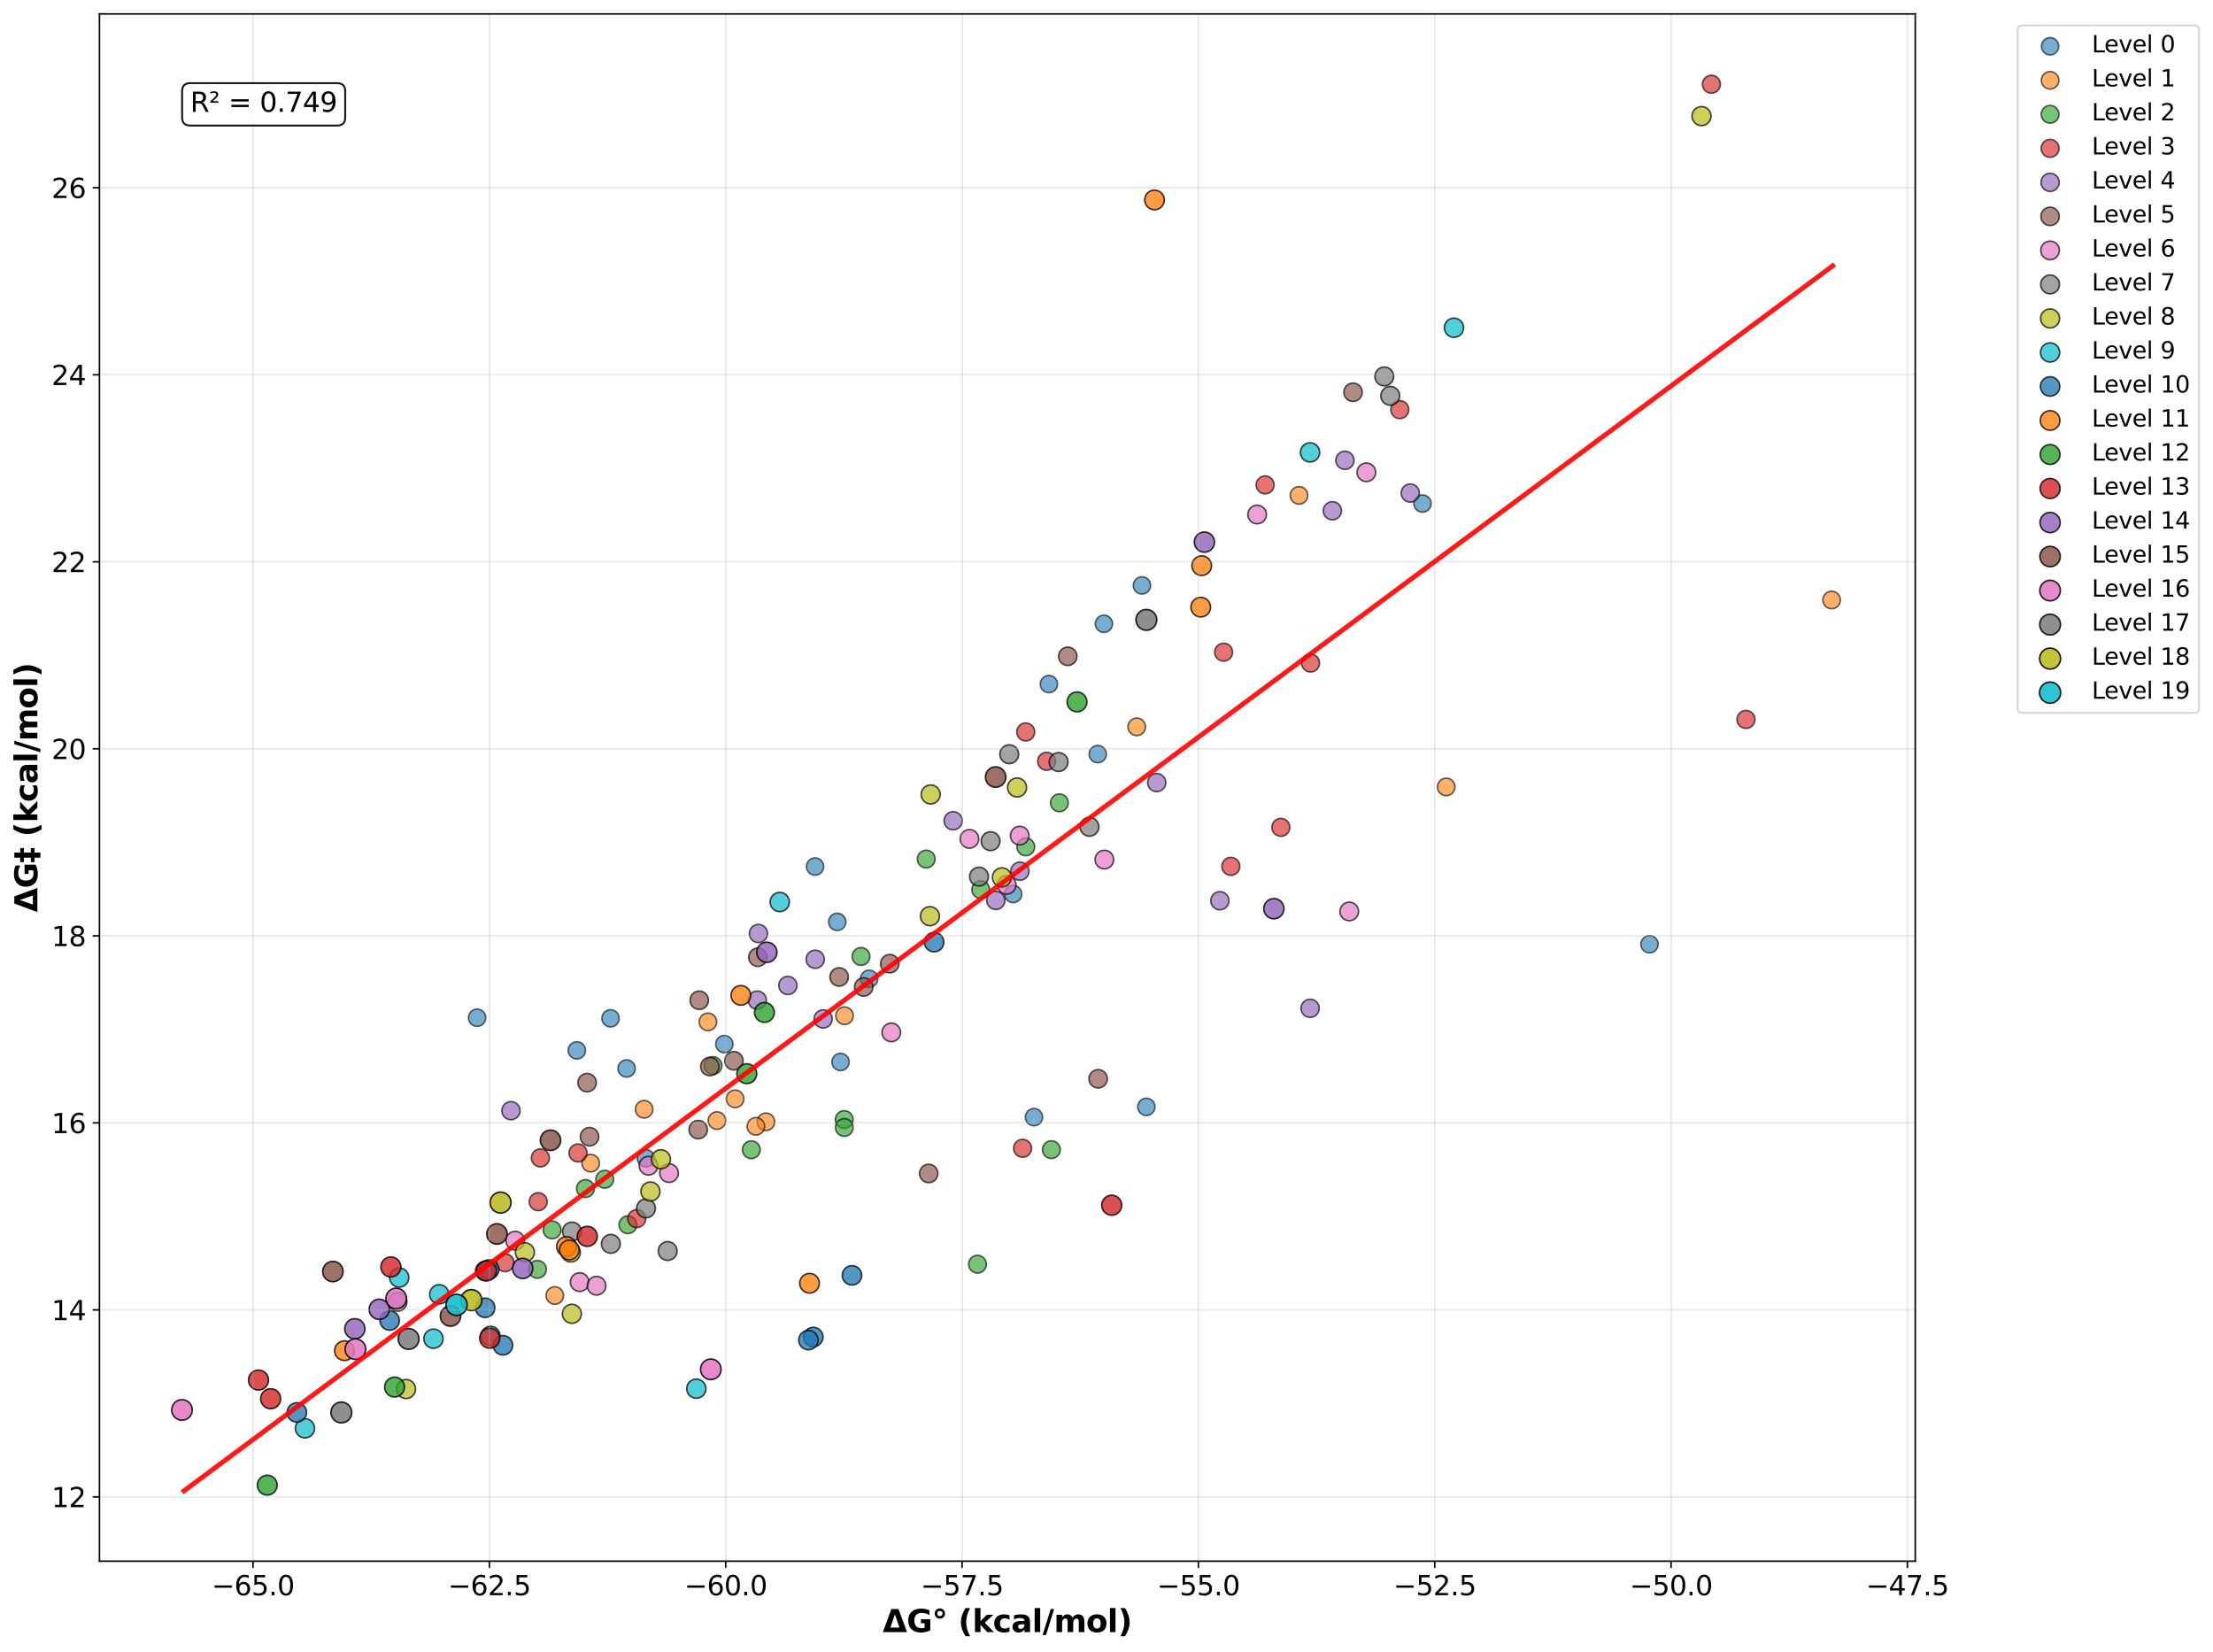 <?xml version="1.0" encoding="utf-8" standalone="no"?>
<!DOCTYPE svg PUBLIC "-//W3C//DTD SVG 1.1//EN"
  "http://www.w3.org/Graphics/SVG/1.1/DTD/svg11.dtd">
<svg xmlns:xlink="http://www.w3.org/1999/xlink" width="1146.01pt" height="855.594pt" viewBox="0 0 1146.01 855.594" xmlns="http://www.w3.org/2000/svg" version="1.1">
 <defs>
  <style type="text/css">*{stroke-linejoin: round; stroke-linecap: butt}</style>
 </defs>
 <g id="figure_1">
  <g id="patch_1">
   <path d="M 0 855.594 
L 1146.01 855.594 
L 1146.01 0 
L 0 0 
z
" style="fill: #ffffff"/>
  </g>
  <g id="axes_1">
   <g id="patch_2">
    <path d="M 51.5 808.36 
L 991.83 808.36 
L 991.83 7.2 
L 51.5 7.2 
z
" style="fill: #ffffff"/>
   </g>
   <g id="PathCollection_1">
    <defs>
     <path id="mc0d4d4e0c3" d="M 0 4.472 
C 1.186 4.472 2.324 4.001 3.162 3.162 
C 4.001 2.324 4.472 1.186 4.472 0 
C 4.472 -1.186 4.001 -2.324 3.162 -3.162 
C 2.324 -4.001 1.186 -4.472 0 -4.472 
C -1.186 -4.472 -2.324 -4.001 -3.162 -3.162 
C -4.001 -2.324 -4.472 -1.186 -4.472 0 
C -4.472 1.186 -4.001 2.324 -3.162 3.162 
C -2.324 4.001 -1.186 4.472 0 4.472 
z
" style="stroke: #000000; stroke-opacity: 0.6; stroke-width: 0.8"/>
    </defs>
    <g clip-path="url(#pcd09bd8f41)">
     <use xlink:href="#mc0d4d4e0c3" x="433.575" y="477.317" style="fill: #1f77b4; fill-opacity: 0.6; stroke: #000000; stroke-opacity: 0.6; stroke-width: 0.8"/>
     <use xlink:href="#mc0d4d4e0c3" x="450.088" y="506.787" style="fill: #1f77b4; fill-opacity: 0.6; stroke: #000000; stroke-opacity: 0.6; stroke-width: 0.8"/>
     <use xlink:href="#mc0d4d4e0c3" x="591.362" y="303.136" style="fill: #1f77b4; fill-opacity: 0.6; stroke: #000000; stroke-opacity: 0.6; stroke-width: 0.8"/>
     <use xlink:href="#mc0d4d4e0c3" x="247.078" y="526.967" style="fill: #1f77b4; fill-opacity: 0.6; stroke: #000000; stroke-opacity: 0.6; stroke-width: 0.8"/>
     <use xlink:href="#mc0d4d4e0c3" x="298.72" y="543.874" style="fill: #1f77b4; fill-opacity: 0.6; stroke: #000000; stroke-opacity: 0.6; stroke-width: 0.8"/>
     <use xlink:href="#mc0d4d4e0c3" x="568.468" y="390.466" style="fill: #1f77b4; fill-opacity: 0.6; stroke: #000000; stroke-opacity: 0.6; stroke-width: 0.8"/>
     <use xlink:href="#mc0d4d4e0c3" x="316.161" y="527.285" style="fill: #1f77b4; fill-opacity: 0.6; stroke: #000000; stroke-opacity: 0.6; stroke-width: 0.8"/>
     <use xlink:href="#mc0d4d4e0c3" x="375.093" y="540.619" style="fill: #1f77b4; fill-opacity: 0.6; stroke: #000000; stroke-opacity: 0.6; stroke-width: 0.8"/>
     <use xlink:href="#mc0d4d4e0c3" x="736.648" y="260.724" style="fill: #1f77b4; fill-opacity: 0.6; stroke: #000000; stroke-opacity: 0.6; stroke-width: 0.8"/>
     <use xlink:href="#mc0d4d4e0c3" x="535.449" y="578.441" style="fill: #1f77b4; fill-opacity: 0.6; stroke: #000000; stroke-opacity: 0.6; stroke-width: 0.8"/>
     <use xlink:href="#mc0d4d4e0c3" x="524.673" y="462.916" style="fill: #1f77b4; fill-opacity: 0.6; stroke: #000000; stroke-opacity: 0.6; stroke-width: 0.8"/>
     <use xlink:href="#mc0d4d4e0c3" x="571.669" y="322.986" style="fill: #1f77b4; fill-opacity: 0.6; stroke: #000000; stroke-opacity: 0.6; stroke-width: 0.8"/>
     <use xlink:href="#mc0d4d4e0c3" x="435.284" y="549.872" style="fill: #1f77b4; fill-opacity: 0.6; stroke: #000000; stroke-opacity: 0.6; stroke-width: 0.8"/>
     <use xlink:href="#mc0d4d4e0c3" x="324.491" y="553.24" style="fill: #1f77b4; fill-opacity: 0.6; stroke: #000000; stroke-opacity: 0.6; stroke-width: 0.8"/>
     <use xlink:href="#mc0d4d4e0c3" x="422.098" y="448.684" style="fill: #1f77b4; fill-opacity: 0.6; stroke: #000000; stroke-opacity: 0.6; stroke-width: 0.8"/>
     <use xlink:href="#mc0d4d4e0c3" x="543.179" y="354.202" style="fill: #1f77b4; fill-opacity: 0.6; stroke: #000000; stroke-opacity: 0.6; stroke-width: 0.8"/>
     <use xlink:href="#mc0d4d4e0c3" x="593.653" y="573.112" style="fill: #1f77b4; fill-opacity: 0.6; stroke: #000000; stroke-opacity: 0.6; stroke-width: 0.8"/>
     <use xlink:href="#mc0d4d4e0c3" x="334.505" y="599.787" style="fill: #1f77b4; fill-opacity: 0.6; stroke: #000000; stroke-opacity: 0.6; stroke-width: 0.8"/>
     <use xlink:href="#mc0d4d4e0c3" x="854.203" y="488.91" style="fill: #1f77b4; fill-opacity: 0.6; stroke: #000000; stroke-opacity: 0.6; stroke-width: 0.8"/>
    </g>
   </g>
   <g id="PathCollection_2">
    <defs>
     <path id="m8ef7526964" d="M 0 4.531 
C 1.202 4.531 2.354 4.053 3.204 3.204 
C 4.053 2.354 4.531 1.202 4.531 0 
C 4.531 -1.202 4.053 -2.354 3.204 -3.204 
C 2.354 -4.053 1.202 -4.531 0 -4.531 
C -1.202 -4.531 -2.354 -4.053 -3.204 -3.204 
C -4.053 -2.354 -4.531 -1.202 -4.531 0 
C -4.531 1.202 -4.053 2.354 -3.204 3.204 
C -2.354 4.053 -1.202 4.531 0 4.531 
z
" style="stroke: #000000; stroke-opacity: 0.616; stroke-width: 0.8"/>
    </defs>
    <g clip-path="url(#pcd09bd8f41)">
     <use xlink:href="#m8ef7526964" x="366.594" y="529.096" style="fill: #ff7f0e; fill-opacity: 0.616; stroke: #000000; stroke-opacity: 0.616; stroke-width: 0.8"/>
     <use xlink:href="#m8ef7526964" x="380.672" y="568.957" style="fill: #ff7f0e; fill-opacity: 0.616; stroke: #000000; stroke-opacity: 0.616; stroke-width: 0.8"/>
     <use xlink:href="#m8ef7526964" x="396.64" y="580.85" style="fill: #ff7f0e; fill-opacity: 0.616; stroke: #000000; stroke-opacity: 0.616; stroke-width: 0.8"/>
     <use xlink:href="#m8ef7526964" x="748.923" y="407.449" style="fill: #ff7f0e; fill-opacity: 0.616; stroke: #000000; stroke-opacity: 0.616; stroke-width: 0.8"/>
     <use xlink:href="#m8ef7526964" x="305.876" y="602.267" style="fill: #ff7f0e; fill-opacity: 0.616; stroke: #000000; stroke-opacity: 0.616; stroke-width: 0.8"/>
     <use xlink:href="#m8ef7526964" x="391.433" y="583.193" style="fill: #ff7f0e; fill-opacity: 0.616; stroke: #000000; stroke-opacity: 0.616; stroke-width: 0.8"/>
     <use xlink:href="#m8ef7526964" x="287.308" y="670.798" style="fill: #ff7f0e; fill-opacity: 0.616; stroke: #000000; stroke-opacity: 0.616; stroke-width: 0.8"/>
     <use xlink:href="#m8ef7526964" x="333.56" y="574.373" style="fill: #ff7f0e; fill-opacity: 0.616; stroke: #000000; stroke-opacity: 0.616; stroke-width: 0.8"/>
     <use xlink:href="#m8ef7526964" x="371.282" y="580.214" style="fill: #ff7f0e; fill-opacity: 0.616; stroke: #000000; stroke-opacity: 0.616; stroke-width: 0.8"/>
     <use xlink:href="#m8ef7526964" x="588.671" y="376.338" style="fill: #ff7f0e; fill-opacity: 0.616; stroke: #000000; stroke-opacity: 0.616; stroke-width: 0.8"/>
     <use xlink:href="#m8ef7526964" x="672.689" y="256.501" style="fill: #ff7f0e; fill-opacity: 0.616; stroke: #000000; stroke-opacity: 0.616; stroke-width: 0.8"/>
     <use xlink:href="#m8ef7526964" x="948.499" y="310.664" style="fill: #ff7f0e; fill-opacity: 0.616; stroke: #000000; stroke-opacity: 0.616; stroke-width: 0.8"/>
     <use xlink:href="#m8ef7526964" x="437.35" y="525.901" style="fill: #ff7f0e; fill-opacity: 0.616; stroke: #000000; stroke-opacity: 0.616; stroke-width: 0.8"/>
    </g>
   </g>
   <g id="PathCollection_3">
    <defs>
     <path id="m960c4faa76" d="M 0 4.588 
C 1.217 4.588 2.384 4.105 3.244 3.244 
C 4.105 2.384 4.588 1.217 4.588 0 
C 4.588 -1.217 4.105 -2.384 3.244 -3.244 
C 2.384 -4.105 1.217 -4.588 0 -4.588 
C -1.217 -4.588 -2.384 -4.105 -3.244 -3.244 
C -4.105 -2.384 -4.588 -1.217 -4.588 0 
C -4.588 1.217 -4.105 2.384 -3.244 3.244 
C -2.384 4.105 -1.217 4.588 0 4.588 
z
" style="stroke: #000000; stroke-opacity: 0.632; stroke-width: 0.8"/>
    </defs>
    <g clip-path="url(#pcd09bd8f41)">
     <use xlink:href="#m960c4faa76" x="548.612" y="415.683" style="fill: #2ca02c; fill-opacity: 0.632; stroke: #000000; stroke-opacity: 0.632; stroke-width: 0.8"/>
     <use xlink:href="#m960c4faa76" x="278.331" y="657.24" style="fill: #2ca02c; fill-opacity: 0.632; stroke: #000000; stroke-opacity: 0.632; stroke-width: 0.8"/>
     <use xlink:href="#m960c4faa76" x="303.181" y="615.405" style="fill: #2ca02c; fill-opacity: 0.632; stroke: #000000; stroke-opacity: 0.632; stroke-width: 0.8"/>
     <use xlink:href="#m960c4faa76" x="325.169" y="634.152" style="fill: #2ca02c; fill-opacity: 0.632; stroke: #000000; stroke-opacity: 0.632; stroke-width: 0.8"/>
     <use xlink:href="#m960c4faa76" x="531.206" y="438.482" style="fill: #2ca02c; fill-opacity: 0.632; stroke: #000000; stroke-opacity: 0.632; stroke-width: 0.8"/>
     <use xlink:href="#m960c4faa76" x="479.637" y="444.8" style="fill: #2ca02c; fill-opacity: 0.632; stroke: #000000; stroke-opacity: 0.632; stroke-width: 0.8"/>
     <use xlink:href="#m960c4faa76" x="506.202" y="654.59" style="fill: #2ca02c; fill-opacity: 0.632; stroke: #000000; stroke-opacity: 0.632; stroke-width: 0.8"/>
     <use xlink:href="#m960c4faa76" x="285.923" y="636.808" style="fill: #2ca02c; fill-opacity: 0.632; stroke: #000000; stroke-opacity: 0.632; stroke-width: 0.8"/>
     <use xlink:href="#m960c4faa76" x="544.453" y="595.27" style="fill: #2ca02c; fill-opacity: 0.632; stroke: #000000; stroke-opacity: 0.632; stroke-width: 0.8"/>
     <use xlink:href="#m960c4faa76" x="437.173" y="579.689" style="fill: #2ca02c; fill-opacity: 0.632; stroke: #000000; stroke-opacity: 0.632; stroke-width: 0.8"/>
     <use xlink:href="#m960c4faa76" x="507.879" y="460.631" style="fill: #2ca02c; fill-opacity: 0.632; stroke: #000000; stroke-opacity: 0.632; stroke-width: 0.8"/>
     <use xlink:href="#m960c4faa76" x="437.2" y="583.78" style="fill: #2ca02c; fill-opacity: 0.632; stroke: #000000; stroke-opacity: 0.632; stroke-width: 0.8"/>
     <use xlink:href="#m960c4faa76" x="313.167" y="610.601" style="fill: #2ca02c; fill-opacity: 0.632; stroke: #000000; stroke-opacity: 0.632; stroke-width: 0.8"/>
     <use xlink:href="#m960c4faa76" x="369.231" y="551.728" style="fill: #2ca02c; fill-opacity: 0.632; stroke: #000000; stroke-opacity: 0.632; stroke-width: 0.8"/>
     <use xlink:href="#m960c4faa76" x="389.067" y="595.315" style="fill: #2ca02c; fill-opacity: 0.632; stroke: #000000; stroke-opacity: 0.632; stroke-width: 0.8"/>
     <use xlink:href="#m960c4faa76" x="445.873" y="495.242" style="fill: #2ca02c; fill-opacity: 0.632; stroke: #000000; stroke-opacity: 0.632; stroke-width: 0.8"/>
    </g>
   </g>
   <g id="PathCollection_4">
    <defs>
     <path id="mf552d87ed4" d="M 0 4.645 
C 1.232 4.645 2.414 4.156 3.285 3.285 
C 4.156 2.414 4.645 1.232 4.645 0 
C 4.645 -1.232 4.156 -2.414 3.285 -3.285 
C 2.414 -4.156 1.232 -4.645 0 -4.645 
C -1.232 -4.645 -2.414 -4.156 -3.285 -3.285 
C -4.156 -2.414 -4.645 -1.232 -4.645 0 
C -4.645 1.232 -4.156 2.414 -3.285 3.285 
C -2.414 4.156 -1.232 4.645 0 4.645 
z
" style="stroke: #000000; stroke-opacity: 0.647; stroke-width: 0.8"/>
    </defs>
    <g clip-path="url(#pcd09bd8f41)">
     <use xlink:href="#mf552d87ed4" x="633.656" y="337.677" style="fill: #d62728; fill-opacity: 0.647; stroke: #000000; stroke-opacity: 0.647; stroke-width: 0.8"/>
     <use xlink:href="#mf552d87ed4" x="542.004" y="394.18" style="fill: #d62728; fill-opacity: 0.647; stroke: #000000; stroke-opacity: 0.647; stroke-width: 0.8"/>
     <use xlink:href="#mf552d87ed4" x="886.251" y="43.616" style="fill: #d62728; fill-opacity: 0.647; stroke: #000000; stroke-opacity: 0.647; stroke-width: 0.8"/>
     <use xlink:href="#mf552d87ed4" x="904.16" y="372.518" style="fill: #d62728; fill-opacity: 0.647; stroke: #000000; stroke-opacity: 0.647; stroke-width: 0.8"/>
     <use xlink:href="#mf552d87ed4" x="678.676" y="343.295" style="fill: #d62728; fill-opacity: 0.647; stroke: #000000; stroke-opacity: 0.647; stroke-width: 0.8"/>
     <use xlink:href="#mf552d87ed4" x="663.293" y="428.396" style="fill: #d62728; fill-opacity: 0.647; stroke: #000000; stroke-opacity: 0.647; stroke-width: 0.8"/>
     <use xlink:href="#mf552d87ed4" x="724.898" y="212.1" style="fill: #d62728; fill-opacity: 0.647; stroke: #000000; stroke-opacity: 0.647; stroke-width: 0.8"/>
     <use xlink:href="#mf552d87ed4" x="329.724" y="630.984" style="fill: #d62728; fill-opacity: 0.647; stroke: #000000; stroke-opacity: 0.647; stroke-width: 0.8"/>
     <use xlink:href="#mf552d87ed4" x="637.394" y="448.576" style="fill: #d62728; fill-opacity: 0.647; stroke: #000000; stroke-opacity: 0.647; stroke-width: 0.8"/>
     <use xlink:href="#mf552d87ed4" x="531.188" y="378.989" style="fill: #d62728; fill-opacity: 0.647; stroke: #000000; stroke-opacity: 0.647; stroke-width: 0.8"/>
     <use xlink:href="#mf552d87ed4" x="278.712" y="622.223" style="fill: #d62728; fill-opacity: 0.647; stroke: #000000; stroke-opacity: 0.647; stroke-width: 0.8"/>
     <use xlink:href="#mf552d87ed4" x="279.832" y="599.545" style="fill: #d62728; fill-opacity: 0.647; stroke: #000000; stroke-opacity: 0.647; stroke-width: 0.8"/>
     <use xlink:href="#mf552d87ed4" x="529.553" y="594.568" style="fill: #d62728; fill-opacity: 0.647; stroke: #000000; stroke-opacity: 0.647; stroke-width: 0.8"/>
     <use xlink:href="#mf552d87ed4" x="261.56" y="653.799" style="fill: #d62728; fill-opacity: 0.647; stroke: #000000; stroke-opacity: 0.647; stroke-width: 0.8"/>
     <use xlink:href="#mf552d87ed4" x="299.334" y="596.976" style="fill: #d62728; fill-opacity: 0.647; stroke: #000000; stroke-opacity: 0.647; stroke-width: 0.8"/>
     <use xlink:href="#mf552d87ed4" x="655.158" y="251.07" style="fill: #d62728; fill-opacity: 0.647; stroke: #000000; stroke-opacity: 0.647; stroke-width: 0.8"/>
    </g>
   </g>
   <g id="PathCollection_5">
    <defs>
     <path id="m522ffe484d" d="M 0 4.702 
C 1.247 4.702 2.443 4.206 3.325 3.325 
C 4.206 2.443 4.702 1.247 4.702 0 
C 4.702 -1.247 4.206 -2.443 3.325 -3.325 
C 2.443 -4.206 1.247 -4.702 0 -4.702 
C -1.247 -4.702 -2.443 -4.206 -3.325 -3.325 
C -4.206 -2.443 -4.702 -1.247 -4.702 0 
C -4.702 1.247 -4.206 2.443 -3.325 3.325 
C -2.443 4.206 -1.247 4.702 0 4.702 
z
" style="stroke: #000000; stroke-opacity: 0.663; stroke-width: 0.8"/>
    </defs>
    <g clip-path="url(#pcd09bd8f41)">
     <use xlink:href="#m522ffe484d" x="493.611" y="424.98" style="fill: #9467bd; fill-opacity: 0.663; stroke: #000000; stroke-opacity: 0.663; stroke-width: 0.8"/>
     <use xlink:href="#m522ffe484d" x="422.178" y="496.689" style="fill: #9467bd; fill-opacity: 0.663; stroke: #000000; stroke-opacity: 0.663; stroke-width: 0.8"/>
     <use xlink:href="#m522ffe484d" x="264.609" y="575.093" style="fill: #9467bd; fill-opacity: 0.663; stroke: #000000; stroke-opacity: 0.663; stroke-width: 0.8"/>
     <use xlink:href="#m522ffe484d" x="696.477" y="238.341" style="fill: #9467bd; fill-opacity: 0.663; stroke: #000000; stroke-opacity: 0.663; stroke-width: 0.8"/>
     <use xlink:href="#m522ffe484d" x="689.974" y="264.463" style="fill: #9467bd; fill-opacity: 0.663; stroke: #000000; stroke-opacity: 0.663; stroke-width: 0.8"/>
     <use xlink:href="#m522ffe484d" x="515.683" y="466.221" style="fill: #9467bd; fill-opacity: 0.663; stroke: #000000; stroke-opacity: 0.663; stroke-width: 0.8"/>
     <use xlink:href="#m522ffe484d" x="631.716" y="466.385" style="fill: #9467bd; fill-opacity: 0.663; stroke: #000000; stroke-opacity: 0.663; stroke-width: 0.8"/>
     <use xlink:href="#m522ffe484d" x="426.272" y="527.588" style="fill: #9467bd; fill-opacity: 0.663; stroke: #000000; stroke-opacity: 0.663; stroke-width: 0.8"/>
     <use xlink:href="#m522ffe484d" x="599.015" y="405.217" style="fill: #9467bd; fill-opacity: 0.663; stroke: #000000; stroke-opacity: 0.663; stroke-width: 0.8"/>
     <use xlink:href="#m522ffe484d" x="730.317" y="255.296" style="fill: #9467bd; fill-opacity: 0.663; stroke: #000000; stroke-opacity: 0.663; stroke-width: 0.8"/>
     <use xlink:href="#m522ffe484d" x="408.004" y="510.251" style="fill: #9467bd; fill-opacity: 0.663; stroke: #000000; stroke-opacity: 0.663; stroke-width: 0.8"/>
     <use xlink:href="#m522ffe484d" x="392.77" y="483.358" style="fill: #9467bd; fill-opacity: 0.663; stroke: #000000; stroke-opacity: 0.663; stroke-width: 0.8"/>
     <use xlink:href="#m522ffe484d" x="678.445" y="522.088" style="fill: #9467bd; fill-opacity: 0.663; stroke: #000000; stroke-opacity: 0.663; stroke-width: 0.8"/>
     <use xlink:href="#m522ffe484d" x="392.162" y="517.846" style="fill: #9467bd; fill-opacity: 0.663; stroke: #000000; stroke-opacity: 0.663; stroke-width: 0.8"/>
     <use xlink:href="#m522ffe484d" x="528.154" y="451.089" style="fill: #9467bd; fill-opacity: 0.663; stroke: #000000; stroke-opacity: 0.663; stroke-width: 0.8"/>
    </g>
   </g>
   <g id="PathCollection_6">
    <defs>
     <path id="m2a52bd2725" d="M 0 4.757 
C 1.262 4.757 2.472 4.256 3.364 3.364 
C 4.256 2.472 4.757 1.262 4.757 0 
C 4.757 -1.262 4.256 -2.472 3.364 -3.364 
C 2.472 -4.256 1.262 -4.757 0 -4.757 
C -1.262 -4.757 -2.472 -4.256 -3.364 -3.364 
C -4.256 -2.472 -4.757 -1.262 -4.757 0 
C -4.757 1.262 -4.256 2.472 -3.364 3.364 
C -2.472 4.256 -1.262 4.757 0 4.757 
z
" style="stroke: #000000; stroke-opacity: 0.679; stroke-width: 0.8"/>
    </defs>
    <g clip-path="url(#pcd09bd8f41)">
     <use xlink:href="#m2a52bd2725" x="362.115" y="517.917" style="fill: #8c564b; fill-opacity: 0.679; stroke: #000000; stroke-opacity: 0.679; stroke-width: 0.8"/>
     <use xlink:href="#m2a52bd2725" x="460.779" y="498.965" style="fill: #8c564b; fill-opacity: 0.679; stroke: #000000; stroke-opacity: 0.679; stroke-width: 0.8"/>
     <use xlink:href="#m2a52bd2725" x="480.926" y="607.606" style="fill: #8c564b; fill-opacity: 0.679; stroke: #000000; stroke-opacity: 0.679; stroke-width: 0.8"/>
     <use xlink:href="#m2a52bd2725" x="568.676" y="558.584" style="fill: #8c564b; fill-opacity: 0.679; stroke: #000000; stroke-opacity: 0.679; stroke-width: 0.8"/>
     <use xlink:href="#m2a52bd2725" x="447.268" y="511.038" style="fill: #8c564b; fill-opacity: 0.679; stroke: #000000; stroke-opacity: 0.679; stroke-width: 0.8"/>
     <use xlink:href="#m2a52bd2725" x="304.032" y="560.573" style="fill: #8c564b; fill-opacity: 0.679; stroke: #000000; stroke-opacity: 0.679; stroke-width: 0.8"/>
     <use xlink:href="#m2a52bd2725" x="434.556" y="505.852" style="fill: #8c564b; fill-opacity: 0.679; stroke: #000000; stroke-opacity: 0.679; stroke-width: 0.8"/>
     <use xlink:href="#m2a52bd2725" x="552.949" y="339.831" style="fill: #8c564b; fill-opacity: 0.679; stroke: #000000; stroke-opacity: 0.679; stroke-width: 0.8"/>
     <use xlink:href="#m2a52bd2725" x="380.048" y="549.254" style="fill: #8c564b; fill-opacity: 0.679; stroke: #000000; stroke-opacity: 0.679; stroke-width: 0.8"/>
     <use xlink:href="#m2a52bd2725" x="361.584" y="584.889" style="fill: #8c564b; fill-opacity: 0.679; stroke: #000000; stroke-opacity: 0.679; stroke-width: 0.8"/>
     <use xlink:href="#m2a52bd2725" x="392.468" y="495.635" style="fill: #8c564b; fill-opacity: 0.679; stroke: #000000; stroke-opacity: 0.679; stroke-width: 0.8"/>
     <use xlink:href="#m2a52bd2725" x="367.583" y="552.241" style="fill: #8c564b; fill-opacity: 0.679; stroke: #000000; stroke-opacity: 0.679; stroke-width: 0.8"/>
     <use xlink:href="#m2a52bd2725" x="305.282" y="588.556" style="fill: #8c564b; fill-opacity: 0.679; stroke: #000000; stroke-opacity: 0.679; stroke-width: 0.8"/>
     <use xlink:href="#m2a52bd2725" x="700.682" y="203.097" style="fill: #8c564b; fill-opacity: 0.679; stroke: #000000; stroke-opacity: 0.679; stroke-width: 0.8"/>
    </g>
   </g>
   <g id="PathCollection_7">
    <defs>
     <path id="me87f41e571" d="M 0 4.812 
C 1.276 4.812 2.5 4.305 3.403 3.403 
C 4.305 2.5 4.812 1.276 4.812 0 
C 4.812 -1.276 4.305 -2.5 3.403 -3.403 
C 2.5 -4.305 1.276 -4.812 0 -4.812 
C -1.276 -4.812 -2.5 -4.305 -3.403 -3.403 
C -4.305 -2.5 -4.812 -1.276 -4.812 0 
C -4.812 1.276 -4.305 2.5 -3.403 3.403 
C -2.5 4.305 -1.276 4.812 0 4.812 
z
" style="stroke: #000000; stroke-opacity: 0.695; stroke-width: 0.8"/>
    </defs>
    <g clip-path="url(#pcd09bd8f41)">
     <use xlink:href="#me87f41e571" x="335.835" y="603.592" style="fill: #e377c2; fill-opacity: 0.695; stroke: #000000; stroke-opacity: 0.695; stroke-width: 0.8"/>
     <use xlink:href="#me87f41e571" x="521.316" y="458.166" style="fill: #e377c2; fill-opacity: 0.695; stroke: #000000; stroke-opacity: 0.695; stroke-width: 0.8"/>
     <use xlink:href="#me87f41e571" x="346.472" y="607.42" style="fill: #e377c2; fill-opacity: 0.695; stroke: #000000; stroke-opacity: 0.695; stroke-width: 0.8"/>
     <use xlink:href="#me87f41e571" x="698.722" y="471.931" style="fill: #e377c2; fill-opacity: 0.695; stroke: #000000; stroke-opacity: 0.695; stroke-width: 0.8"/>
     <use xlink:href="#me87f41e571" x="300.184" y="663.861" style="fill: #e377c2; fill-opacity: 0.695; stroke: #000000; stroke-opacity: 0.695; stroke-width: 0.8"/>
     <use xlink:href="#me87f41e571" x="528.069" y="432.673" style="fill: #e377c2; fill-opacity: 0.695; stroke: #000000; stroke-opacity: 0.695; stroke-width: 0.8"/>
     <use xlink:href="#me87f41e571" x="571.895" y="445.075" style="fill: #e377c2; fill-opacity: 0.695; stroke: #000000; stroke-opacity: 0.695; stroke-width: 0.8"/>
     <use xlink:href="#me87f41e571" x="461.566" y="534.556" style="fill: #e377c2; fill-opacity: 0.695; stroke: #000000; stroke-opacity: 0.695; stroke-width: 0.8"/>
     <use xlink:href="#me87f41e571" x="651.022" y="266.4" style="fill: #e377c2; fill-opacity: 0.695; stroke: #000000; stroke-opacity: 0.695; stroke-width: 0.8"/>
     <use xlink:href="#me87f41e571" x="266.792" y="642.403" style="fill: #e377c2; fill-opacity: 0.695; stroke: #000000; stroke-opacity: 0.695; stroke-width: 0.8"/>
     <use xlink:href="#me87f41e571" x="308.934" y="665.738" style="fill: #e377c2; fill-opacity: 0.695; stroke: #000000; stroke-opacity: 0.695; stroke-width: 0.8"/>
     <use xlink:href="#me87f41e571" x="707.576" y="244.556" style="fill: #e377c2; fill-opacity: 0.695; stroke: #000000; stroke-opacity: 0.695; stroke-width: 0.8"/>
     <use xlink:href="#me87f41e571" x="502.023" y="434.349" style="fill: #e377c2; fill-opacity: 0.695; stroke: #000000; stroke-opacity: 0.695; stroke-width: 0.8"/>
    </g>
   </g>
   <g id="PathCollection_8">
    <defs>
     <path id="mcd4eaed922" d="M 0 4.867 
C 1.291 4.867 2.529 4.354 3.441 3.441 
C 4.354 2.529 4.867 1.291 4.867 0 
C 4.867 -1.291 4.354 -2.529 3.441 -3.441 
C 2.529 -4.354 1.291 -4.867 0 -4.867 
C -1.291 -4.867 -2.529 -4.354 -3.441 -3.441 
C -4.354 -2.529 -4.867 -1.291 -4.867 0 
C -4.867 1.291 -4.354 2.529 -3.441 3.441 
C -2.529 4.354 -1.291 4.867 0 4.867 
z
" style="stroke: #000000; stroke-opacity: 0.711; stroke-width: 0.8"/>
    </defs>
    <g clip-path="url(#pcd09bd8f41)">
     <use xlink:href="#mcd4eaed922" x="564.18" y="428.103" style="fill: #7f7f7f; fill-opacity: 0.711; stroke: #000000; stroke-opacity: 0.711; stroke-width: 0.8"/>
     <use xlink:href="#mcd4eaed922" x="296.182" y="637.666" style="fill: #7f7f7f; fill-opacity: 0.711; stroke: #000000; stroke-opacity: 0.711; stroke-width: 0.8"/>
     <use xlink:href="#mcd4eaed922" x="316.336" y="644.049" style="fill: #7f7f7f; fill-opacity: 0.711; stroke: #000000; stroke-opacity: 0.711; stroke-width: 0.8"/>
     <use xlink:href="#mcd4eaed922" x="205.859" y="674.063" style="fill: #7f7f7f; fill-opacity: 0.711; stroke: #000000; stroke-opacity: 0.711; stroke-width: 0.8"/>
     <use xlink:href="#mcd4eaed922" x="512.967" y="435.538" style="fill: #7f7f7f; fill-opacity: 0.711; stroke: #000000; stroke-opacity: 0.711; stroke-width: 0.8"/>
     <use xlink:href="#mcd4eaed922" x="506.987" y="453.897" style="fill: #7f7f7f; fill-opacity: 0.711; stroke: #000000; stroke-opacity: 0.711; stroke-width: 0.8"/>
     <use xlink:href="#mcd4eaed922" x="548.195" y="394.566" style="fill: #7f7f7f; fill-opacity: 0.711; stroke: #000000; stroke-opacity: 0.711; stroke-width: 0.8"/>
     <use xlink:href="#mcd4eaed922" x="719.937" y="204.952" style="fill: #7f7f7f; fill-opacity: 0.711; stroke: #000000; stroke-opacity: 0.711; stroke-width: 0.8"/>
     <use xlink:href="#mcd4eaed922" x="716.847" y="194.916" style="fill: #7f7f7f; fill-opacity: 0.711; stroke: #000000; stroke-opacity: 0.711; stroke-width: 0.8"/>
     <use xlink:href="#mcd4eaed922" x="345.752" y="647.756" style="fill: #7f7f7f; fill-opacity: 0.711; stroke: #000000; stroke-opacity: 0.711; stroke-width: 0.8"/>
     <use xlink:href="#mcd4eaed922" x="522.645" y="390.52" style="fill: #7f7f7f; fill-opacity: 0.711; stroke: #000000; stroke-opacity: 0.711; stroke-width: 0.8"/>
     <use xlink:href="#mcd4eaed922" x="334.522" y="625.679" style="fill: #7f7f7f; fill-opacity: 0.711; stroke: #000000; stroke-opacity: 0.711; stroke-width: 0.8"/>
    </g>
   </g>
   <g id="PathCollection_9">
    <defs>
     <path id="m7f9eae2a3d" d="M 0 4.92 
C 1.305 4.92 2.557 4.402 3.479 3.479 
C 4.402 2.557 4.92 1.305 4.92 0 
C 4.92 -1.305 4.402 -2.557 3.479 -3.479 
C 2.557 -4.402 1.305 -4.92 0 -4.92 
C -1.305 -4.92 -2.557 -4.402 -3.479 -3.479 
C -4.402 -2.557 -4.92 -1.305 -4.92 0 
C -4.92 1.305 -4.402 2.557 -3.479 3.479 
C -2.557 4.402 -1.305 4.92 0 4.92 
z
" style="stroke: #000000; stroke-opacity: 0.726; stroke-width: 0.8"/>
    </defs>
    <g clip-path="url(#pcd09bd8f41)">
     <use xlink:href="#m7f9eae2a3d" x="296.151" y="680.265" style="fill: #bcbd22; fill-opacity: 0.726; stroke: #000000; stroke-opacity: 0.726; stroke-width: 0.8"/>
     <use xlink:href="#m7f9eae2a3d" x="342.277" y="600.24" style="fill: #bcbd22; fill-opacity: 0.726; stroke: #000000; stroke-opacity: 0.726; stroke-width: 0.8"/>
     <use xlink:href="#m7f9eae2a3d" x="271.818" y="648.416" style="fill: #bcbd22; fill-opacity: 0.726; stroke: #000000; stroke-opacity: 0.726; stroke-width: 0.8"/>
     <use xlink:href="#m7f9eae2a3d" x="518.851" y="454.273" style="fill: #bcbd22; fill-opacity: 0.726; stroke: #000000; stroke-opacity: 0.726; stroke-width: 0.8"/>
     <use xlink:href="#m7f9eae2a3d" x="481.95" y="411.358" style="fill: #bcbd22; fill-opacity: 0.726; stroke: #000000; stroke-opacity: 0.726; stroke-width: 0.8"/>
     <use xlink:href="#m7f9eae2a3d" x="526.691" y="407.75" style="fill: #bcbd22; fill-opacity: 0.726; stroke: #000000; stroke-opacity: 0.726; stroke-width: 0.8"/>
     <use xlink:href="#m7f9eae2a3d" x="881.124" y="60.116" style="fill: #bcbd22; fill-opacity: 0.726; stroke: #000000; stroke-opacity: 0.726; stroke-width: 0.8"/>
     <use xlink:href="#m7f9eae2a3d" x="336.832" y="616.937" style="fill: #bcbd22; fill-opacity: 0.726; stroke: #000000; stroke-opacity: 0.726; stroke-width: 0.8"/>
     <use xlink:href="#m7f9eae2a3d" x="481.565" y="474.378" style="fill: #bcbd22; fill-opacity: 0.726; stroke: #000000; stroke-opacity: 0.726; stroke-width: 0.8"/>
     <use xlink:href="#m7f9eae2a3d" x="210.273" y="719.219" style="fill: #bcbd22; fill-opacity: 0.726; stroke: #000000; stroke-opacity: 0.726; stroke-width: 0.8"/>
     <use xlink:href="#m7f9eae2a3d" x="295.619" y="648.521" style="fill: #bcbd22; fill-opacity: 0.726; stroke: #000000; stroke-opacity: 0.726; stroke-width: 0.8"/>
    </g>
   </g>
   <g id="PathCollection_10">
    <defs>
     <path id="m0c25139c25" d="M 0 4.974 
C 1.319 4.974 2.584 4.45 3.517 3.517 
C 4.45 2.584 4.974 1.319 4.974 0 
C 4.974 -1.319 4.45 -2.584 3.517 -3.517 
C 2.584 -4.45 1.319 -4.974 0 -4.974 
C -1.319 -4.974 -2.584 -4.45 -3.517 -3.517 
C -4.45 -2.584 -4.974 -1.319 -4.974 0 
C -4.974 1.319 -4.45 2.584 -3.517 3.517 
C -2.584 4.45 -1.319 4.974 0 4.974 
z
" style="stroke: #000000; stroke-opacity: 0.742; stroke-width: 0.8"/>
    </defs>
    <g clip-path="url(#pcd09bd8f41)">
     <use xlink:href="#m0c25139c25" x="227.469" y="670.179" style="fill: #17becf; fill-opacity: 0.742; stroke: #000000; stroke-opacity: 0.742; stroke-width: 0.8"/>
     <use xlink:href="#m0c25139c25" x="360.584" y="719.037" style="fill: #17becf; fill-opacity: 0.742; stroke: #000000; stroke-opacity: 0.742; stroke-width: 0.8"/>
     <use xlink:href="#m0c25139c25" x="253.976" y="691.703" style="fill: #17becf; fill-opacity: 0.742; stroke: #000000; stroke-opacity: 0.742; stroke-width: 0.8"/>
     <use xlink:href="#m0c25139c25" x="224.474" y="693.157" style="fill: #17becf; fill-opacity: 0.742; stroke: #000000; stroke-opacity: 0.742; stroke-width: 0.8"/>
     <use xlink:href="#m0c25139c25" x="157.929" y="739.555" style="fill: #17becf; fill-opacity: 0.742; stroke: #000000; stroke-opacity: 0.742; stroke-width: 0.8"/>
     <use xlink:href="#m0c25139c25" x="403.794" y="467.046" style="fill: #17becf; fill-opacity: 0.742; stroke: #000000; stroke-opacity: 0.742; stroke-width: 0.8"/>
     <use xlink:href="#m0c25139c25" x="678.409" y="234.248" style="fill: #17becf; fill-opacity: 0.742; stroke: #000000; stroke-opacity: 0.742; stroke-width: 0.8"/>
     <use xlink:href="#m0c25139c25" x="251.184" y="658.111" style="fill: #17becf; fill-opacity: 0.742; stroke: #000000; stroke-opacity: 0.742; stroke-width: 0.8"/>
     <use xlink:href="#m0c25139c25" x="752.947" y="169.693" style="fill: #17becf; fill-opacity: 0.742; stroke: #000000; stroke-opacity: 0.742; stroke-width: 0.8"/>
     <use xlink:href="#m0c25139c25" x="206.728" y="661.495" style="fill: #17becf; fill-opacity: 0.742; stroke: #000000; stroke-opacity: 0.742; stroke-width: 0.8"/>
    </g>
   </g>
   <g id="PathCollection_11">
    <defs>
     <path id="m955eef6e3f" d="M 0 5.026 
C 1.333 5.026 2.612 4.497 3.554 3.554 
C 4.497 2.612 5.026 1.333 5.026 0 
C 5.026 -1.333 4.497 -2.612 3.554 -3.554 
C 2.612 -4.497 1.333 -5.026 0 -5.026 
C -1.333 -5.026 -2.612 -4.497 -3.554 -3.554 
C -4.497 -2.612 -5.026 -1.333 -5.026 0 
C -5.026 1.333 -4.497 2.612 -3.554 3.554 
C -2.612 4.497 -1.333 5.026 0 5.026 
z
" style="stroke: #000000; stroke-opacity: 0.758; stroke-width: 0.8"/>
    </defs>
    <g clip-path="url(#pcd09bd8f41)">
     <use xlink:href="#m955eef6e3f" x="251.235" y="677.151" style="fill: #1f77b4; fill-opacity: 0.758; stroke: #000000; stroke-opacity: 0.758; stroke-width: 0.8"/>
     <use xlink:href="#m955eef6e3f" x="483.737" y="487.831" style="fill: #1f77b4; fill-opacity: 0.758; stroke: #000000; stroke-opacity: 0.758; stroke-width: 0.8"/>
     <use xlink:href="#m955eef6e3f" x="421.151" y="692.293" style="fill: #1f77b4; fill-opacity: 0.758; stroke: #000000; stroke-opacity: 0.758; stroke-width: 0.8"/>
     <use xlink:href="#m955eef6e3f" x="253.314" y="657.32" style="fill: #1f77b4; fill-opacity: 0.758; stroke: #000000; stroke-opacity: 0.758; stroke-width: 0.8"/>
     <use xlink:href="#m955eef6e3f" x="260.454" y="696.565" style="fill: #1f77b4; fill-opacity: 0.758; stroke: #000000; stroke-opacity: 0.758; stroke-width: 0.8"/>
     <use xlink:href="#m955eef6e3f" x="201.78" y="683.737" style="fill: #1f77b4; fill-opacity: 0.758; stroke: #000000; stroke-opacity: 0.758; stroke-width: 0.8"/>
     <use xlink:href="#m955eef6e3f" x="441.198" y="660.349" style="fill: #1f77b4; fill-opacity: 0.758; stroke: #000000; stroke-opacity: 0.758; stroke-width: 0.8"/>
     <use xlink:href="#m955eef6e3f" x="418.66" y="693.876" style="fill: #1f77b4; fill-opacity: 0.758; stroke: #000000; stroke-opacity: 0.758; stroke-width: 0.8"/>
     <use xlink:href="#m955eef6e3f" x="153.725" y="731.331" style="fill: #1f77b4; fill-opacity: 0.758; stroke: #000000; stroke-opacity: 0.758; stroke-width: 0.8"/>
    </g>
   </g>
   <g id="PathCollection_12">
    <defs>
     <path id="md14f7bdf5e" d="M 0 5.078 
C 1.347 5.078 2.639 4.543 3.591 3.591 
C 4.543 2.639 5.078 1.347 5.078 0 
C 5.078 -1.347 4.543 -2.639 3.591 -3.591 
C 2.639 -4.543 1.347 -5.078 0 -5.078 
C -1.347 -5.078 -2.639 -4.543 -3.591 -3.591 
C -4.543 -2.639 -5.078 -1.347 -5.078 0 
C -5.078 1.347 -4.543 2.639 -3.591 3.591 
C -2.639 4.543 -1.347 5.078 0 5.078 
z
" style="stroke: #000000; stroke-opacity: 0.774; stroke-width: 0.8"/>
    </defs>
    <g clip-path="url(#pcd09bd8f41)">
     <use xlink:href="#md14f7bdf5e" x="383.665" y="515.381" style="fill: #ff7f0e; fill-opacity: 0.774; stroke: #000000; stroke-opacity: 0.774; stroke-width: 0.8"/>
     <use xlink:href="#md14f7bdf5e" x="293.365" y="645.4" style="fill: #ff7f0e; fill-opacity: 0.774; stroke: #000000; stroke-opacity: 0.774; stroke-width: 0.8"/>
     <use xlink:href="#md14f7bdf5e" x="622.305" y="292.89" style="fill: #ff7f0e; fill-opacity: 0.774; stroke: #000000; stroke-opacity: 0.774; stroke-width: 0.8"/>
     <use xlink:href="#md14f7bdf5e" x="178.366" y="699.372" style="fill: #ff7f0e; fill-opacity: 0.774; stroke: #000000; stroke-opacity: 0.774; stroke-width: 0.8"/>
     <use xlink:href="#md14f7bdf5e" x="419.205" y="664.447" style="fill: #ff7f0e; fill-opacity: 0.774; stroke: #000000; stroke-opacity: 0.774; stroke-width: 0.8"/>
     <use xlink:href="#md14f7bdf5e" x="621.798" y="314.38" style="fill: #ff7f0e; fill-opacity: 0.774; stroke: #000000; stroke-opacity: 0.774; stroke-width: 0.8"/>
     <use xlink:href="#md14f7bdf5e" x="597.869" y="103.519" style="fill: #ff7f0e; fill-opacity: 0.774; stroke: #000000; stroke-opacity: 0.774; stroke-width: 0.8"/>
     <use xlink:href="#md14f7bdf5e" x="294.822" y="647.224" style="fill: #ff7f0e; fill-opacity: 0.774; stroke: #000000; stroke-opacity: 0.774; stroke-width: 0.8"/>
    </g>
   </g>
   <g id="PathCollection_13">
    <defs>
     <path id="m3b58a63a47" d="M 0 5.13 
C 1.36 5.13 2.665 4.589 3.627 3.627 
C 4.589 2.665 5.13 1.36 5.13 0 
C 5.13 -1.36 4.589 -2.665 3.627 -3.627 
C 2.665 -4.589 1.36 -5.13 0 -5.13 
C -1.36 -5.13 -2.665 -4.589 -3.627 -3.627 
C -4.589 -2.665 -5.13 -1.36 -5.13 0 
C -5.13 1.36 -4.589 2.665 -3.627 3.627 
C -2.665 4.589 -1.36 5.13 0 5.13 
z
" style="stroke: #000000; stroke-opacity: 0.789; stroke-width: 0.8"/>
    </defs>
    <g clip-path="url(#pcd09bd8f41)">
     <use xlink:href="#m3b58a63a47" x="204.332" y="718.202" style="fill: #2ca02c; fill-opacity: 0.789; stroke: #000000; stroke-opacity: 0.789; stroke-width: 0.8"/>
     <use xlink:href="#m3b58a63a47" x="395.857" y="524.219" style="fill: #2ca02c; fill-opacity: 0.789; stroke: #000000; stroke-opacity: 0.789; stroke-width: 0.8"/>
     <use xlink:href="#m3b58a63a47" x="557.74" y="363.43" style="fill: #2ca02c; fill-opacity: 0.789; stroke: #000000; stroke-opacity: 0.789; stroke-width: 0.8"/>
     <use xlink:href="#m3b58a63a47" x="386.734" y="555.953" style="fill: #2ca02c; fill-opacity: 0.789; stroke: #000000; stroke-opacity: 0.789; stroke-width: 0.8"/>
     <use xlink:href="#m3b58a63a47" x="138.397" y="768.989" style="fill: #2ca02c; fill-opacity: 0.789; stroke: #000000; stroke-opacity: 0.789; stroke-width: 0.8"/>
    </g>
   </g>
   <g id="PathCollection_14">
    <defs>
     <path id="m7626bf4e59" d="M 0 5.181 
C 1.374 5.181 2.692 4.635 3.663 3.663 
C 4.635 2.692 5.181 1.374 5.181 0 
C 5.181 -1.374 4.635 -2.692 3.663 -3.663 
C 2.692 -4.635 1.374 -5.181 0 -5.181 
C -1.374 -5.181 -2.692 -4.635 -3.663 -3.663 
C -4.635 -2.692 -5.181 -1.374 -5.181 0 
C -5.181 1.374 -4.635 2.692 -3.663 3.663 
C -2.692 4.635 -1.374 5.181 0 5.181 
z
" style="stroke: #000000; stroke-opacity: 0.805; stroke-width: 0.8"/>
    </defs>
    <g clip-path="url(#pcd09bd8f41)">
     <use xlink:href="#m7626bf4e59" x="304.126" y="640.172" style="fill: #d62728; fill-opacity: 0.805; stroke: #000000; stroke-opacity: 0.805; stroke-width: 0.8"/>
     <use xlink:href="#m7626bf4e59" x="575.707" y="624.035" style="fill: #d62728; fill-opacity: 0.805; stroke: #000000; stroke-opacity: 0.805; stroke-width: 0.8"/>
     <use xlink:href="#m7626bf4e59" x="253.595" y="692.903" style="fill: #d62728; fill-opacity: 0.805; stroke: #000000; stroke-opacity: 0.805; stroke-width: 0.8"/>
     <use xlink:href="#m7626bf4e59" x="251.915" y="658.059" style="fill: #d62728; fill-opacity: 0.805; stroke: #000000; stroke-opacity: 0.805; stroke-width: 0.8"/>
     <use xlink:href="#m7626bf4e59" x="202.42" y="655.986" style="fill: #d62728; fill-opacity: 0.805; stroke: #000000; stroke-opacity: 0.805; stroke-width: 0.8"/>
     <use xlink:href="#m7626bf4e59" x="140.156" y="724.24" style="fill: #d62728; fill-opacity: 0.805; stroke: #000000; stroke-opacity: 0.805; stroke-width: 0.8"/>
     <use xlink:href="#m7626bf4e59" x="133.865" y="714.572" style="fill: #d62728; fill-opacity: 0.805; stroke: #000000; stroke-opacity: 0.805; stroke-width: 0.8"/>
    </g>
   </g>
   <g id="PathCollection_15">
    <defs>
     <path id="ma4708705c5" d="M 0 5.231 
C 1.387 5.231 2.718 4.68 3.699 3.699 
C 4.68 2.718 5.231 1.387 5.231 0 
C 5.231 -1.387 4.68 -2.718 3.699 -3.699 
C 2.718 -4.68 1.387 -5.231 0 -5.231 
C -1.387 -5.231 -2.718 -4.68 -3.699 -3.699 
C -4.68 -2.718 -5.231 -1.387 -5.231 0 
C -5.231 1.387 -4.68 2.718 -3.699 3.699 
C -2.718 4.68 -1.387 5.231 0 5.231 
z
" style="stroke: #000000; stroke-opacity: 0.821; stroke-width: 0.8"/>
    </defs>
    <g clip-path="url(#pcd09bd8f41)">
     <use xlink:href="#ma4708705c5" x="397.111" y="493.077" style="fill: #9467bd; fill-opacity: 0.821; stroke: #000000; stroke-opacity: 0.821; stroke-width: 0.8"/>
     <use xlink:href="#ma4708705c5" x="196.382" y="677.927" style="fill: #9467bd; fill-opacity: 0.821; stroke: #000000; stroke-opacity: 0.821; stroke-width: 0.8"/>
     <use xlink:href="#ma4708705c5" x="270.662" y="656.768" style="fill: #9467bd; fill-opacity: 0.821; stroke: #000000; stroke-opacity: 0.821; stroke-width: 0.8"/>
     <use xlink:href="#ma4708705c5" x="623.709" y="280.705" style="fill: #9467bd; fill-opacity: 0.821; stroke: #000000; stroke-opacity: 0.821; stroke-width: 0.8"/>
     <use xlink:href="#ma4708705c5" x="659.681" y="470.493" style="fill: #9467bd; fill-opacity: 0.821; stroke: #000000; stroke-opacity: 0.821; stroke-width: 0.8"/>
     <use xlink:href="#ma4708705c5" x="183.746" y="688.029" style="fill: #9467bd; fill-opacity: 0.821; stroke: #000000; stroke-opacity: 0.821; stroke-width: 0.8"/>
    </g>
   </g>
   <g id="PathCollection_16">
    <defs>
     <path id="m082c444518" d="M 0 5.282 
C 1.401 5.282 2.744 4.725 3.735 3.735 
C 4.725 2.744 5.282 1.401 5.282 0 
C 5.282 -1.401 4.725 -2.744 3.735 -3.735 
C 2.744 -4.725 1.401 -5.282 0 -5.282 
C -1.401 -5.282 -2.744 -4.725 -3.735 -3.735 
C -4.725 -2.744 -5.282 -1.401 -5.282 0 
C -5.282 1.401 -4.725 2.744 -3.735 3.735 
C -2.744 4.725 -1.401 5.282 0 5.282 
z
" style="stroke: #000000; stroke-opacity: 0.837; stroke-width: 0.8"/>
    </defs>
    <g clip-path="url(#pcd09bd8f41)">
     <use xlink:href="#m082c444518" x="515.606" y="402.35" style="fill: #8c564b; fill-opacity: 0.837; stroke: #000000; stroke-opacity: 0.837; stroke-width: 0.8"/>
     <use xlink:href="#m082c444518" x="285.072" y="590.418" style="fill: #8c564b; fill-opacity: 0.837; stroke: #000000; stroke-opacity: 0.837; stroke-width: 0.8"/>
     <use xlink:href="#m082c444518" x="257.349" y="638.925" style="fill: #8c564b; fill-opacity: 0.837; stroke: #000000; stroke-opacity: 0.837; stroke-width: 0.8"/>
     <use xlink:href="#m082c444518" x="233.302" y="681.412" style="fill: #8c564b; fill-opacity: 0.837; stroke: #000000; stroke-opacity: 0.837; stroke-width: 0.8"/>
     <use xlink:href="#m082c444518" x="172.383" y="658.376" style="fill: #8c564b; fill-opacity: 0.837; stroke: #000000; stroke-opacity: 0.837; stroke-width: 0.8"/>
    </g>
   </g>
   <g id="PathCollection_17">
    <defs>
     <path id="mc256d44a63" d="M 0 5.331 
C 1.414 5.331 2.77 4.769 3.77 3.77 
C 4.769 2.77 5.331 1.414 5.331 0 
C 5.331 -1.414 4.769 -2.77 3.77 -3.77 
C 2.77 -4.769 1.414 -5.331 0 -5.331 
C -1.414 -5.331 -2.77 -4.769 -3.77 -3.77 
C -4.769 -2.77 -5.331 -1.414 -5.331 0 
C -5.331 1.414 -4.769 2.77 -3.77 3.77 
C -2.77 4.769 -1.414 5.331 0 5.331 
z
" style="stroke: #000000; stroke-opacity: 0.853; stroke-width: 0.8"/>
    </defs>
    <g clip-path="url(#pcd09bd8f41)">
     <use xlink:href="#mc256d44a63" x="205.168" y="672.335" style="fill: #e377c2; fill-opacity: 0.853; stroke: #000000; stroke-opacity: 0.853; stroke-width: 0.8"/>
     <use xlink:href="#mc256d44a63" x="368.1" y="709.008" style="fill: #e377c2; fill-opacity: 0.853; stroke: #000000; stroke-opacity: 0.853; stroke-width: 0.8"/>
     <use xlink:href="#mc256d44a63" x="184.041" y="698.552" style="fill: #e377c2; fill-opacity: 0.853; stroke: #000000; stroke-opacity: 0.853; stroke-width: 0.8"/>
     <use xlink:href="#mc256d44a63" x="94.242" y="730.05" style="fill: #e377c2; fill-opacity: 0.853; stroke: #000000; stroke-opacity: 0.853; stroke-width: 0.8"/>
    </g>
   </g>
   <g id="PathCollection_18">
    <defs>
     <path id="m78b3144f71" d="M 0 5.38 
C 1.427 5.38 2.795 4.813 3.804 3.804 
C 4.813 2.795 5.38 1.427 5.38 0 
C 5.38 -1.427 4.813 -2.795 3.804 -3.804 
C 2.795 -4.813 1.427 -5.38 0 -5.38 
C -1.427 -5.38 -2.795 -4.813 -3.804 -3.804 
C -4.813 -2.795 -5.38 -1.427 -5.38 0 
C -5.38 1.427 -4.813 2.795 -3.804 3.804 
C -2.795 4.813 -1.427 5.38 0 5.38 
z
" style="stroke: #000000; stroke-opacity: 0.868; stroke-width: 0.8"/>
    </defs>
    <g clip-path="url(#pcd09bd8f41)">
     <use xlink:href="#m78b3144f71" x="593.648" y="320.959" style="fill: #7f7f7f; fill-opacity: 0.868; stroke: #000000; stroke-opacity: 0.868; stroke-width: 0.8"/>
     <use xlink:href="#m78b3144f71" x="211.588" y="693.289" style="fill: #7f7f7f; fill-opacity: 0.868; stroke: #000000; stroke-opacity: 0.868; stroke-width: 0.8"/>
     <use xlink:href="#m78b3144f71" x="176.768" y="731.352" style="fill: #7f7f7f; fill-opacity: 0.868; stroke: #000000; stroke-opacity: 0.868; stroke-width: 0.8"/>
    </g>
   </g>
   <g id="PathCollection_19">
    <defs>
     <path id="m4313c8cdff" d="M 0 5.429 
C 1.44 5.429 2.821 4.857 3.839 3.839 
C 4.857 2.821 5.429 1.44 5.429 0 
C 5.429 -1.44 4.857 -2.821 3.839 -3.839 
C 2.821 -4.857 1.44 -5.429 0 -5.429 
C -1.44 -5.429 -2.821 -4.857 -3.839 -3.839 
C -4.857 -2.821 -5.429 -1.44 -5.429 0 
C -5.429 1.44 -4.857 2.821 -3.839 3.839 
C -2.821 4.857 -1.44 5.429 0 5.429 
z
" style="stroke: #000000; stroke-opacity: 0.884; stroke-width: 0.8"/>
    </defs>
    <g clip-path="url(#pcd09bd8f41)">
     <use xlink:href="#m4313c8cdff" x="244.092" y="673.173" style="fill: #bcbd22; fill-opacity: 0.884; stroke: #000000; stroke-opacity: 0.884; stroke-width: 0.8"/>
     <use xlink:href="#m4313c8cdff" x="259.223" y="622.682" style="fill: #bcbd22; fill-opacity: 0.884; stroke: #000000; stroke-opacity: 0.884; stroke-width: 0.8"/>
    </g>
   </g>
   <g id="PathCollection_20">
    <defs>
     <path id="mee65ec2174" d="M 0 5.477 
C 1.453 5.477 2.846 4.9 3.873 3.873 
C 4.9 2.846 5.477 1.453 5.477 0 
C 5.477 -1.453 4.9 -2.846 3.873 -3.873 
C 2.846 -4.9 1.453 -5.477 0 -5.477 
C -1.453 -5.477 -2.846 -4.9 -3.873 -3.873 
C -4.9 -2.846 -5.477 -1.453 -5.477 0 
C -5.477 1.453 -4.9 2.846 -3.873 3.873 
C -2.846 4.9 -1.453 5.477 0 5.477 
z
" style="stroke: #000000; stroke-opacity: 0.9; stroke-width: 0.8"/>
    </defs>
    <g clip-path="url(#pcd09bd8f41)">
     <use xlink:href="#mee65ec2174" x="236.435" y="675.641" style="fill: #17becf; fill-opacity: 0.9; stroke: #000000; stroke-opacity: 0.9; stroke-width: 0.8"/>
    </g>
   </g>
   <g id="matplotlib.axis_1">
    <g id="xtick_1">
     <g id="line2d_1">
      <path d="M 131.029 808.36 
L 131.029 7.2 
" clip-path="url(#pcd09bd8f41)" style="fill: none; stroke: #b0b0b0; stroke-opacity: 0.3; stroke-width: 0.8; stroke-linecap: square"/>
     </g>
     <g id="line2d_2">
      <defs>
       <path id="m086ff32cfc" d="M 0 0 
L 0 3.5 
" style="stroke: #000000; stroke-width: 0.8"/>
      </defs>
      <g>
       <use xlink:href="#m086ff32cfc" x="131.029" y="808.36" style="stroke: #000000; stroke-width: 0.8"/>
      </g>
     </g>
     <g id="text_1">
      <!-- −65.0 -->
      <g transform="translate(109.577 825.998) scale(0.14 -0.14)">
       <defs>
        <path id="DejaVuSans-2212" d="M 678 2272 
L 4684 2272 
L 4684 1741 
L 678 1741 
L 678 2272 
z
" transform="scale(0.016)"/>
        <path id="DejaVuSans-36" d="M 2113 2584 
Q 1688 2584 1439 2293 
Q 1191 2003 1191 1497 
Q 1191 994 1439 701 
Q 1688 409 2113 409 
Q 2538 409 2786 701 
Q 3034 994 3034 1497 
Q 3034 2003 2786 2293 
Q 2538 2584 2113 2584 
z
M 3366 4563 
L 3366 3988 
Q 3128 4100 2886 4159 
Q 2644 4219 2406 4219 
Q 1781 4219 1451 3797 
Q 1122 3375 1075 2522 
Q 1259 2794 1537 2939 
Q 1816 3084 2150 3084 
Q 2853 3084 3261 2657 
Q 3669 2231 3669 1497 
Q 3669 778 3244 343 
Q 2819 -91 2113 -91 
Q 1303 -91 875 529 
Q 447 1150 447 2328 
Q 447 3434 972 4092 
Q 1497 4750 2381 4750 
Q 2619 4750 2861 4703 
Q 3103 4656 3366 4563 
z
" transform="scale(0.016)"/>
        <path id="DejaVuSans-35" d="M 691 4666 
L 3169 4666 
L 3169 4134 
L 1269 4134 
L 1269 2991 
Q 1406 3038 1543 3061 
Q 1681 3084 1819 3084 
Q 2600 3084 3056 2656 
Q 3513 2228 3513 1497 
Q 3513 744 3044 326 
Q 2575 -91 1722 -91 
Q 1428 -91 1123 -41 
Q 819 9 494 109 
L 494 744 
Q 775 591 1075 516 
Q 1375 441 1709 441 
Q 2250 441 2565 725 
Q 2881 1009 2881 1497 
Q 2881 1984 2565 2268 
Q 2250 2553 1709 2553 
Q 1456 2553 1204 2497 
Q 953 2441 691 2322 
L 691 4666 
z
" transform="scale(0.016)"/>
        <path id="DejaVuSans-2e" d="M 684 794 
L 1344 794 
L 1344 0 
L 684 0 
L 684 794 
z
" transform="scale(0.016)"/>
        <path id="DejaVuSans-30" d="M 2034 4250 
Q 1547 4250 1301 3770 
Q 1056 3291 1056 2328 
Q 1056 1369 1301 889 
Q 1547 409 2034 409 
Q 2525 409 2770 889 
Q 3016 1369 3016 2328 
Q 3016 3291 2770 3770 
Q 2525 4250 2034 4250 
z
M 2034 4750 
Q 2819 4750 3233 4129 
Q 3647 3509 3647 2328 
Q 3647 1150 3233 529 
Q 2819 -91 2034 -91 
Q 1250 -91 836 529 
Q 422 1150 422 2328 
Q 422 3509 836 4129 
Q 1250 4750 2034 4750 
z
" transform="scale(0.016)"/>
       </defs>
       <use xlink:href="#DejaVuSans-2212"/>
       <use xlink:href="#DejaVuSans-36" transform="translate(83.789 0)"/>
       <use xlink:href="#DejaVuSans-35" transform="translate(147.412 0)"/>
       <use xlink:href="#DejaVuSans-2e" transform="translate(211.035 0)"/>
       <use xlink:href="#DejaVuSans-30" transform="translate(242.822 0)"/>
      </g>
     </g>
    </g>
    <g id="xtick_2">
     <g id="line2d_3">
      <path d="M 253.419 808.36 
L 253.419 7.2 
" clip-path="url(#pcd09bd8f41)" style="fill: none; stroke: #b0b0b0; stroke-opacity: 0.3; stroke-width: 0.8; stroke-linecap: square"/>
     </g>
     <g id="line2d_4">
      <g>
       <use xlink:href="#m086ff32cfc" x="253.419" y="808.36" style="stroke: #000000; stroke-width: 0.8"/>
      </g>
     </g>
     <g id="text_2">
      <!-- −62.5 -->
      <g transform="translate(231.968 825.998) scale(0.14 -0.14)">
       <defs>
        <path id="DejaVuSans-32" d="M 1228 531 
L 3431 531 
L 3431 0 
L 469 0 
L 469 531 
Q 828 903 1448 1529 
Q 2069 2156 2228 2338 
Q 2531 2678 2651 2914 
Q 2772 3150 2772 3378 
Q 2772 3750 2511 3984 
Q 2250 4219 1831 4219 
Q 1534 4219 1204 4116 
Q 875 4013 500 3803 
L 500 4441 
Q 881 4594 1212 4672 
Q 1544 4750 1819 4750 
Q 2544 4750 2975 4387 
Q 3406 4025 3406 3419 
Q 3406 3131 3298 2873 
Q 3191 2616 2906 2266 
Q 2828 2175 2409 1742 
Q 1991 1309 1228 531 
z
" transform="scale(0.016)"/>
       </defs>
       <use xlink:href="#DejaVuSans-2212"/>
       <use xlink:href="#DejaVuSans-36" transform="translate(83.789 0)"/>
       <use xlink:href="#DejaVuSans-32" transform="translate(147.412 0)"/>
       <use xlink:href="#DejaVuSans-2e" transform="translate(211.035 0)"/>
       <use xlink:href="#DejaVuSans-35" transform="translate(242.822 0)"/>
      </g>
     </g>
    </g>
    <g id="xtick_3">
     <g id="line2d_5">
      <path d="M 375.81 808.36 
L 375.81 7.2 
" clip-path="url(#pcd09bd8f41)" style="fill: none; stroke: #b0b0b0; stroke-opacity: 0.3; stroke-width: 0.8; stroke-linecap: square"/>
     </g>
     <g id="line2d_6">
      <g>
       <use xlink:href="#m086ff32cfc" x="375.81" y="808.36" style="stroke: #000000; stroke-width: 0.8"/>
      </g>
     </g>
     <g id="text_3">
      <!-- −60.0 -->
      <g transform="translate(354.358 825.998) scale(0.14 -0.14)">
       <use xlink:href="#DejaVuSans-2212"/>
       <use xlink:href="#DejaVuSans-36" transform="translate(83.789 0)"/>
       <use xlink:href="#DejaVuSans-30" transform="translate(147.412 0)"/>
       <use xlink:href="#DejaVuSans-2e" transform="translate(211.035 0)"/>
       <use xlink:href="#DejaVuSans-30" transform="translate(242.822 0)"/>
      </g>
     </g>
    </g>
    <g id="xtick_4">
     <g id="line2d_7">
      <path d="M 498.201 808.36 
L 498.201 7.2 
" clip-path="url(#pcd09bd8f41)" style="fill: none; stroke: #b0b0b0; stroke-opacity: 0.3; stroke-width: 0.8; stroke-linecap: square"/>
     </g>
     <g id="line2d_8">
      <g>
       <use xlink:href="#m086ff32cfc" x="498.201" y="808.36" style="stroke: #000000; stroke-width: 0.8"/>
      </g>
     </g>
     <g id="text_4">
      <!-- −57.5 -->
      <g transform="translate(476.749 825.998) scale(0.14 -0.14)">
       <defs>
        <path id="DejaVuSans-37" d="M 525 4666 
L 3525 4666 
L 3525 4397 
L 1831 0 
L 1172 0 
L 2766 4134 
L 525 4134 
L 525 4666 
z
" transform="scale(0.016)"/>
       </defs>
       <use xlink:href="#DejaVuSans-2212"/>
       <use xlink:href="#DejaVuSans-35" transform="translate(83.789 0)"/>
       <use xlink:href="#DejaVuSans-37" transform="translate(147.412 0)"/>
       <use xlink:href="#DejaVuSans-2e" transform="translate(211.035 0)"/>
       <use xlink:href="#DejaVuSans-35" transform="translate(242.822 0)"/>
      </g>
     </g>
    </g>
    <g id="xtick_5">
     <g id="line2d_9">
      <path d="M 620.591 808.36 
L 620.591 7.2 
" clip-path="url(#pcd09bd8f41)" style="fill: none; stroke: #b0b0b0; stroke-opacity: 0.3; stroke-width: 0.8; stroke-linecap: square"/>
     </g>
     <g id="line2d_10">
      <g>
       <use xlink:href="#m086ff32cfc" x="620.591" y="808.36" style="stroke: #000000; stroke-width: 0.8"/>
      </g>
     </g>
     <g id="text_5">
      <!-- −55.0 -->
      <g transform="translate(599.14 825.998) scale(0.14 -0.14)">
       <use xlink:href="#DejaVuSans-2212"/>
       <use xlink:href="#DejaVuSans-35" transform="translate(83.789 0)"/>
       <use xlink:href="#DejaVuSans-35" transform="translate(147.412 0)"/>
       <use xlink:href="#DejaVuSans-2e" transform="translate(211.035 0)"/>
       <use xlink:href="#DejaVuSans-30" transform="translate(242.822 0)"/>
      </g>
     </g>
    </g>
    <g id="xtick_6">
     <g id="line2d_11">
      <path d="M 742.982 808.36 
L 742.982 7.2 
" clip-path="url(#pcd09bd8f41)" style="fill: none; stroke: #b0b0b0; stroke-opacity: 0.3; stroke-width: 0.8; stroke-linecap: square"/>
     </g>
     <g id="line2d_12">
      <g>
       <use xlink:href="#m086ff32cfc" x="742.982" y="808.36" style="stroke: #000000; stroke-width: 0.8"/>
      </g>
     </g>
     <g id="text_6">
      <!-- −52.5 -->
      <g transform="translate(721.53 825.998) scale(0.14 -0.14)">
       <use xlink:href="#DejaVuSans-2212"/>
       <use xlink:href="#DejaVuSans-35" transform="translate(83.789 0)"/>
       <use xlink:href="#DejaVuSans-32" transform="translate(147.412 0)"/>
       <use xlink:href="#DejaVuSans-2e" transform="translate(211.035 0)"/>
       <use xlink:href="#DejaVuSans-35" transform="translate(242.822 0)"/>
      </g>
     </g>
    </g>
    <g id="xtick_7">
     <g id="line2d_13">
      <path d="M 865.373 808.36 
L 865.373 7.2 
" clip-path="url(#pcd09bd8f41)" style="fill: none; stroke: #b0b0b0; stroke-opacity: 0.3; stroke-width: 0.8; stroke-linecap: square"/>
     </g>
     <g id="line2d_14">
      <g>
       <use xlink:href="#m086ff32cfc" x="865.373" y="808.36" style="stroke: #000000; stroke-width: 0.8"/>
      </g>
     </g>
     <g id="text_7">
      <!-- −50.0 -->
      <g transform="translate(843.921 825.998) scale(0.14 -0.14)">
       <use xlink:href="#DejaVuSans-2212"/>
       <use xlink:href="#DejaVuSans-35" transform="translate(83.789 0)"/>
       <use xlink:href="#DejaVuSans-30" transform="translate(147.412 0)"/>
       <use xlink:href="#DejaVuSans-2e" transform="translate(211.035 0)"/>
       <use xlink:href="#DejaVuSans-30" transform="translate(242.822 0)"/>
      </g>
     </g>
    </g>
    <g id="xtick_8">
     <g id="line2d_15">
      <path d="M 987.763 808.36 
L 987.763 7.2 
" clip-path="url(#pcd09bd8f41)" style="fill: none; stroke: #b0b0b0; stroke-opacity: 0.3; stroke-width: 0.8; stroke-linecap: square"/>
     </g>
     <g id="line2d_16">
      <g>
       <use xlink:href="#m086ff32cfc" x="987.763" y="808.36" style="stroke: #000000; stroke-width: 0.8"/>
      </g>
     </g>
     <g id="text_8">
      <!-- −47.5 -->
      <g transform="translate(966.311 825.998) scale(0.14 -0.14)">
       <defs>
        <path id="DejaVuSans-34" d="M 2419 4116 
L 825 1625 
L 2419 1625 
L 2419 4116 
z
M 2253 4666 
L 3047 4666 
L 3047 1625 
L 3713 1625 
L 3713 1100 
L 3047 1100 
L 3047 0 
L 2419 0 
L 2419 1100 
L 313 1100 
L 313 1709 
L 2253 4666 
z
" transform="scale(0.016)"/>
       </defs>
       <use xlink:href="#DejaVuSans-2212"/>
       <use xlink:href="#DejaVuSans-34" transform="translate(83.789 0)"/>
       <use xlink:href="#DejaVuSans-37" transform="translate(147.412 0)"/>
       <use xlink:href="#DejaVuSans-2e" transform="translate(211.035 0)"/>
       <use xlink:href="#DejaVuSans-35" transform="translate(242.822 0)"/>
      </g>
     </g>
    </g>
    <g id="text_9">
     <!-- ΔG° (kcal/mol) -->
     <g transform="translate(457.109 845.067) scale(0.16 -0.16)">
      <defs>
       <path id="DejaVuSans-Bold-394" d="M 4922 0 
L 31 0 
L 1759 4666 
L 3194 4666 
L 4922 0 
z
M 1559 909 
L 3384 909 
L 2478 3572 
L 1559 909 
z
" transform="scale(0.016)"/>
       <path id="DejaVuSans-Bold-47" d="M 4781 347 
Q 4331 128 3847 18 
Q 3363 -91 2847 -91 
Q 1681 -91 1000 561 
Q 319 1213 319 2328 
Q 319 3456 1012 4103 
Q 1706 4750 2913 4750 
Q 3378 4750 3804 4662 
Q 4231 4575 4609 4403 
L 4609 3438 
Q 4219 3659 3833 3768 
Q 3447 3878 3059 3878 
Q 2341 3878 1952 3476 
Q 1563 3075 1563 2328 
Q 1563 1588 1938 1184 
Q 2313 781 3003 781 
Q 3191 781 3352 804 
Q 3513 828 3641 878 
L 3641 1784 
L 2906 1784 
L 2906 2591 
L 4781 2591 
L 4781 347 
z
" transform="scale(0.016)"/>
       <path id="DejaVuSans-Bold-b0" d="M 1600 4288 
Q 1375 4288 1219 4131 
Q 1063 3975 1063 3750 
Q 1063 3525 1217 3372 
Q 1372 3219 1600 3219 
Q 1825 3219 1981 3373 
Q 2138 3528 2138 3750 
Q 2138 3975 1980 4131 
Q 1822 4288 1600 4288 
z
M 1600 4794 
Q 1806 4794 1997 4714 
Q 2188 4634 2338 4488 
Q 2484 4338 2561 4150 
Q 2638 3963 2638 3750 
Q 2638 3541 2561 3352 
Q 2484 3163 2344 3022 
Q 2194 2872 2000 2792 
Q 1806 2713 1594 2713 
Q 1153 2713 854 3011 
Q 556 3309 556 3750 
Q 556 4191 857 4492 
Q 1159 4794 1600 4794 
z
" transform="scale(0.016)"/>
       <path id="DejaVuSans-Bold-20" transform="scale(0.016)"/>
       <path id="DejaVuSans-Bold-28" d="M 2413 -844 
L 1484 -844 
Q 1006 -72 778 623 
Q 550 1319 550 2003 
Q 550 2688 779 3389 
Q 1009 4091 1484 4856 
L 2413 4856 
Q 2013 4116 1813 3408 
Q 1613 2700 1613 2009 
Q 1613 1319 1811 609 
Q 2009 -100 2413 -844 
z
" transform="scale(0.016)"/>
       <path id="DejaVuSans-Bold-6b" d="M 538 4863 
L 1656 4863 
L 1656 2216 
L 2944 3500 
L 4244 3500 
L 2534 1894 
L 4378 0 
L 3022 0 
L 1656 1459 
L 1656 0 
L 538 0 
L 538 4863 
z
" transform="scale(0.016)"/>
       <path id="DejaVuSans-Bold-63" d="M 3366 3391 
L 3366 2478 
Q 3138 2634 2908 2709 
Q 2678 2784 2431 2784 
Q 1963 2784 1702 2511 
Q 1441 2238 1441 1747 
Q 1441 1256 1702 982 
Q 1963 709 2431 709 
Q 2694 709 2930 787 
Q 3166 866 3366 1019 
L 3366 103 
Q 3103 6 2833 -42 
Q 2563 -91 2291 -91 
Q 1344 -91 809 395 
Q 275 881 275 1747 
Q 275 2613 809 3098 
Q 1344 3584 2291 3584 
Q 2566 3584 2833 3536 
Q 3100 3488 3366 3391 
z
" transform="scale(0.016)"/>
       <path id="DejaVuSans-Bold-61" d="M 2106 1575 
Q 1756 1575 1579 1456 
Q 1403 1338 1403 1106 
Q 1403 894 1545 773 
Q 1688 653 1941 653 
Q 2256 653 2472 879 
Q 2688 1106 2688 1447 
L 2688 1575 
L 2106 1575 
z
M 3816 1997 
L 3816 0 
L 2688 0 
L 2688 519 
Q 2463 200 2181 54 
Q 1900 -91 1497 -91 
Q 953 -91 614 226 
Q 275 544 275 1050 
Q 275 1666 698 1953 
Q 1122 2241 2028 2241 
L 2688 2241 
L 2688 2328 
Q 2688 2594 2478 2717 
Q 2269 2841 1825 2841 
Q 1466 2841 1156 2769 
Q 847 2697 581 2553 
L 581 3406 
Q 941 3494 1303 3539 
Q 1666 3584 2028 3584 
Q 2975 3584 3395 3211 
Q 3816 2838 3816 1997 
z
" transform="scale(0.016)"/>
       <path id="DejaVuSans-Bold-6c" d="M 538 4863 
L 1656 4863 
L 1656 0 
L 538 0 
L 538 4863 
z
" transform="scale(0.016)"/>
       <path id="DejaVuSans-Bold-2f" d="M 1644 4666 
L 2338 4666 
L 691 -594 
L 0 -594 
L 1644 4666 
z
" transform="scale(0.016)"/>
       <path id="DejaVuSans-Bold-6d" d="M 3781 2919 
Q 3994 3244 4286 3414 
Q 4578 3584 4928 3584 
Q 5531 3584 5847 3212 
Q 6163 2841 6163 2131 
L 6163 0 
L 5038 0 
L 5038 1825 
Q 5041 1866 5042 1909 
Q 5044 1953 5044 2034 
Q 5044 2406 4934 2573 
Q 4825 2741 4581 2741 
Q 4263 2741 4089 2478 
Q 3916 2216 3909 1719 
L 3909 0 
L 2784 0 
L 2784 1825 
Q 2784 2406 2684 2573 
Q 2584 2741 2328 2741 
Q 2006 2741 1831 2477 
Q 1656 2213 1656 1722 
L 1656 0 
L 531 0 
L 531 3500 
L 1656 3500 
L 1656 2988 
Q 1863 3284 2130 3434 
Q 2397 3584 2719 3584 
Q 3081 3584 3359 3409 
Q 3638 3234 3781 2919 
z
" transform="scale(0.016)"/>
       <path id="DejaVuSans-Bold-6f" d="M 2203 2784 
Q 1831 2784 1636 2517 
Q 1441 2250 1441 1747 
Q 1441 1244 1636 976 
Q 1831 709 2203 709 
Q 2569 709 2762 976 
Q 2956 1244 2956 1747 
Q 2956 2250 2762 2517 
Q 2569 2784 2203 2784 
z
M 2203 3584 
Q 3106 3584 3614 3096 
Q 4122 2609 4122 1747 
Q 4122 884 3614 396 
Q 3106 -91 2203 -91 
Q 1297 -91 786 396 
Q 275 884 275 1747 
Q 275 2609 786 3096 
Q 1297 3584 2203 3584 
z
" transform="scale(0.016)"/>
       <path id="DejaVuSans-Bold-29" d="M 513 -844 
Q 913 -100 1113 609 
Q 1313 1319 1313 2009 
Q 1313 2700 1113 3408 
Q 913 4116 513 4856 
L 1441 4856 
Q 1916 4091 2145 3389 
Q 2375 2688 2375 2003 
Q 2375 1319 2147 623 
Q 1919 -72 1441 -844 
L 513 -844 
z
" transform="scale(0.016)"/>
      </defs>
      <use xlink:href="#DejaVuSans-Bold-394"/>
      <use xlink:href="#DejaVuSans-Bold-47" transform="translate(77.393 0)"/>
      <use xlink:href="#DejaVuSans-Bold-b0" transform="translate(159.473 0)"/>
      <use xlink:href="#DejaVuSans-Bold-20" transform="translate(209.473 0)"/>
      <use xlink:href="#DejaVuSans-Bold-28" transform="translate(244.287 0)"/>
      <use xlink:href="#DejaVuSans-Bold-6b" transform="translate(289.99 0)"/>
      <use xlink:href="#DejaVuSans-Bold-63" transform="translate(356.494 0)"/>
      <use xlink:href="#DejaVuSans-Bold-61" transform="translate(415.771 0)"/>
      <use xlink:href="#DejaVuSans-Bold-6c" transform="translate(483.252 0)"/>
      <use xlink:href="#DejaVuSans-Bold-2f" transform="translate(517.529 0)"/>
      <use xlink:href="#DejaVuSans-Bold-6d" transform="translate(554.053 0)"/>
      <use xlink:href="#DejaVuSans-Bold-6f" transform="translate(658.252 0)"/>
      <use xlink:href="#DejaVuSans-Bold-6c" transform="translate(726.953 0)"/>
      <use xlink:href="#DejaVuSans-Bold-29" transform="translate(761.23 0)"/>
     </g>
    </g>
   </g>
   <g id="matplotlib.axis_2">
    <g id="ytick_1">
     <g id="line2d_17">
      <path d="M 51.5 775.077 
L 991.83 775.077 
" clip-path="url(#pcd09bd8f41)" style="fill: none; stroke: #b0b0b0; stroke-opacity: 0.3; stroke-width: 0.8; stroke-linecap: square"/>
     </g>
     <g id="line2d_18">
      <defs>
       <path id="md9cf62b478" d="M 0 0 
L -3.5 0 
" style="stroke: #000000; stroke-width: 0.8"/>
      </defs>
      <g>
       <use xlink:href="#md9cf62b478" x="51.5" y="775.077" style="stroke: #000000; stroke-width: 0.8"/>
      </g>
     </g>
     <g id="text_10">
      <!-- 12 -->
      <g transform="translate(26.685 780.396) scale(0.14 -0.14)">
       <defs>
        <path id="DejaVuSans-31" d="M 794 531 
L 1825 531 
L 1825 4091 
L 703 3866 
L 703 4441 
L 1819 4666 
L 2450 4666 
L 2450 531 
L 3481 531 
L 3481 0 
L 794 0 
L 794 531 
z
" transform="scale(0.016)"/>
       </defs>
       <use xlink:href="#DejaVuSans-31"/>
       <use xlink:href="#DejaVuSans-32" transform="translate(63.623 0)"/>
      </g>
     </g>
    </g>
    <g id="ytick_2">
     <g id="line2d_19">
      <path d="M 51.5 678.24 
L 991.83 678.24 
" clip-path="url(#pcd09bd8f41)" style="fill: none; stroke: #b0b0b0; stroke-opacity: 0.3; stroke-width: 0.8; stroke-linecap: square"/>
     </g>
     <g id="line2d_20">
      <g>
       <use xlink:href="#md9cf62b478" x="51.5" y="678.24" style="stroke: #000000; stroke-width: 0.8"/>
      </g>
     </g>
     <g id="text_11">
      <!-- 14 -->
      <g transform="translate(26.685 683.559) scale(0.14 -0.14)">
       <use xlink:href="#DejaVuSans-31"/>
       <use xlink:href="#DejaVuSans-34" transform="translate(63.623 0)"/>
      </g>
     </g>
    </g>
    <g id="ytick_3">
     <g id="line2d_21">
      <path d="M 51.5 581.403 
L 991.83 581.403 
" clip-path="url(#pcd09bd8f41)" style="fill: none; stroke: #b0b0b0; stroke-opacity: 0.3; stroke-width: 0.8; stroke-linecap: square"/>
     </g>
     <g id="line2d_22">
      <g>
       <use xlink:href="#md9cf62b478" x="51.5" y="581.403" style="stroke: #000000; stroke-width: 0.8"/>
      </g>
     </g>
     <g id="text_12">
      <!-- 16 -->
      <g transform="translate(26.685 586.722) scale(0.14 -0.14)">
       <use xlink:href="#DejaVuSans-31"/>
       <use xlink:href="#DejaVuSans-36" transform="translate(63.623 0)"/>
      </g>
     </g>
    </g>
    <g id="ytick_4">
     <g id="line2d_23">
      <path d="M 51.5 484.566 
L 991.83 484.566 
" clip-path="url(#pcd09bd8f41)" style="fill: none; stroke: #b0b0b0; stroke-opacity: 0.3; stroke-width: 0.8; stroke-linecap: square"/>
     </g>
     <g id="line2d_24">
      <g>
       <use xlink:href="#md9cf62b478" x="51.5" y="484.566" style="stroke: #000000; stroke-width: 0.8"/>
      </g>
     </g>
     <g id="text_13">
      <!-- 18 -->
      <g transform="translate(26.685 489.885) scale(0.14 -0.14)">
       <defs>
        <path id="DejaVuSans-38" d="M 2034 2216 
Q 1584 2216 1326 1975 
Q 1069 1734 1069 1313 
Q 1069 891 1326 650 
Q 1584 409 2034 409 
Q 2484 409 2743 651 
Q 3003 894 3003 1313 
Q 3003 1734 2745 1975 
Q 2488 2216 2034 2216 
z
M 1403 2484 
Q 997 2584 770 2862 
Q 544 3141 544 3541 
Q 544 4100 942 4425 
Q 1341 4750 2034 4750 
Q 2731 4750 3128 4425 
Q 3525 4100 3525 3541 
Q 3525 3141 3298 2862 
Q 3072 2584 2669 2484 
Q 3125 2378 3379 2068 
Q 3634 1759 3634 1313 
Q 3634 634 3220 271 
Q 2806 -91 2034 -91 
Q 1263 -91 848 271 
Q 434 634 434 1313 
Q 434 1759 690 2068 
Q 947 2378 1403 2484 
z
M 1172 3481 
Q 1172 3119 1398 2916 
Q 1625 2713 2034 2713 
Q 2441 2713 2670 2916 
Q 2900 3119 2900 3481 
Q 2900 3844 2670 4047 
Q 2441 4250 2034 4250 
Q 1625 4250 1398 4047 
Q 1172 3844 1172 3481 
z
" transform="scale(0.016)"/>
       </defs>
       <use xlink:href="#DejaVuSans-31"/>
       <use xlink:href="#DejaVuSans-38" transform="translate(63.623 0)"/>
      </g>
     </g>
    </g>
    <g id="ytick_5">
     <g id="line2d_25">
      <path d="M 51.5 387.729 
L 991.83 387.729 
" clip-path="url(#pcd09bd8f41)" style="fill: none; stroke: #b0b0b0; stroke-opacity: 0.3; stroke-width: 0.8; stroke-linecap: square"/>
     </g>
     <g id="line2d_26">
      <g>
       <use xlink:href="#md9cf62b478" x="51.5" y="387.729" style="stroke: #000000; stroke-width: 0.8"/>
      </g>
     </g>
     <g id="text_14">
      <!-- 20 -->
      <g transform="translate(26.685 393.048) scale(0.14 -0.14)">
       <use xlink:href="#DejaVuSans-32"/>
       <use xlink:href="#DejaVuSans-30" transform="translate(63.623 0)"/>
      </g>
     </g>
    </g>
    <g id="ytick_6">
     <g id="line2d_27">
      <path d="M 51.5 290.892 
L 991.83 290.892 
" clip-path="url(#pcd09bd8f41)" style="fill: none; stroke: #b0b0b0; stroke-opacity: 0.3; stroke-width: 0.8; stroke-linecap: square"/>
     </g>
     <g id="line2d_28">
      <g>
       <use xlink:href="#md9cf62b478" x="51.5" y="290.892" style="stroke: #000000; stroke-width: 0.8"/>
      </g>
     </g>
     <g id="text_15">
      <!-- 22 -->
      <g transform="translate(26.685 296.211) scale(0.14 -0.14)">
       <use xlink:href="#DejaVuSans-32"/>
       <use xlink:href="#DejaVuSans-32" transform="translate(63.623 0)"/>
      </g>
     </g>
    </g>
    <g id="ytick_7">
     <g id="line2d_29">
      <path d="M 51.5 194.055 
L 991.83 194.055 
" clip-path="url(#pcd09bd8f41)" style="fill: none; stroke: #b0b0b0; stroke-opacity: 0.3; stroke-width: 0.8; stroke-linecap: square"/>
     </g>
     <g id="line2d_30">
      <g>
       <use xlink:href="#md9cf62b478" x="51.5" y="194.055" style="stroke: #000000; stroke-width: 0.8"/>
      </g>
     </g>
     <g id="text_16">
      <!-- 24 -->
      <g transform="translate(26.685 199.374) scale(0.14 -0.14)">
       <use xlink:href="#DejaVuSans-32"/>
       <use xlink:href="#DejaVuSans-34" transform="translate(63.623 0)"/>
      </g>
     </g>
    </g>
    <g id="ytick_8">
     <g id="line2d_31">
      <path d="M 51.5 97.218 
L 991.83 97.218 
" clip-path="url(#pcd09bd8f41)" style="fill: none; stroke: #b0b0b0; stroke-opacity: 0.3; stroke-width: 0.8; stroke-linecap: square"/>
     </g>
     <g id="line2d_32">
      <g>
       <use xlink:href="#md9cf62b478" x="51.5" y="97.218" style="stroke: #000000; stroke-width: 0.8"/>
      </g>
     </g>
     <g id="text_17">
      <!-- 26 -->
      <g transform="translate(26.685 102.537) scale(0.14 -0.14)">
       <use xlink:href="#DejaVuSans-32"/>
       <use xlink:href="#DejaVuSans-36" transform="translate(63.623 0)"/>
      </g>
     </g>
    </g>
    <g id="text_18">
     <!-- ΔG‡ (kcal/mol) -->
     <g transform="translate(19.358 472.336) rotate(-90) scale(0.16 -0.16)">
      <defs>
       <path id="DejaVuSans-Bold-2021" d="M 1069 4666 
L 2100 4666 
L 2100 3475 
L 3009 3475 
L 3009 2731 
L 2100 2731 
L 2100 1319 
L 3009 1319 
L 3009 575 
L 2100 575 
L 2100 -616 
L 1069 -616 
L 1069 575 
L 159 575 
L 159 1319 
L 1069 1319 
L 1069 2731 
L 166 2731 
L 166 3475 
L 1069 3475 
L 1069 4666 
z
" transform="scale(0.016)"/>
      </defs>
      <use xlink:href="#DejaVuSans-Bold-394"/>
      <use xlink:href="#DejaVuSans-Bold-47" transform="translate(77.393 0)"/>
      <use xlink:href="#DejaVuSans-Bold-2021" transform="translate(159.473 0)"/>
      <use xlink:href="#DejaVuSans-Bold-20" transform="translate(209.473 0)"/>
      <use xlink:href="#DejaVuSans-Bold-28" transform="translate(244.287 0)"/>
      <use xlink:href="#DejaVuSans-Bold-6b" transform="translate(289.99 0)"/>
      <use xlink:href="#DejaVuSans-Bold-63" transform="translate(356.494 0)"/>
      <use xlink:href="#DejaVuSans-Bold-61" transform="translate(415.771 0)"/>
      <use xlink:href="#DejaVuSans-Bold-6c" transform="translate(483.252 0)"/>
      <use xlink:href="#DejaVuSans-Bold-2f" transform="translate(517.529 0)"/>
      <use xlink:href="#DejaVuSans-Bold-6d" transform="translate(554.053 0)"/>
      <use xlink:href="#DejaVuSans-Bold-6f" transform="translate(658.252 0)"/>
      <use xlink:href="#DejaVuSans-Bold-6c" transform="translate(726.953 0)"/>
      <use xlink:href="#DejaVuSans-Bold-29" transform="translate(761.23 0)"/>
     </g>
    </g>
   </g>
   <g id="line2d_33">
    <path d="M 95.291 771.944 
L 103.915 765.537 
L 112.539 759.129 
L 121.163 752.722 
L 129.788 746.315 
L 138.412 739.908 
L 147.036 733.501 
L 155.66 727.094 
L 164.285 720.687 
L 172.909 714.28 
L 181.533 707.872 
L 190.157 701.465 
L 198.781 695.058 
L 207.406 688.651 
L 216.03 682.244 
L 224.654 675.837 
L 233.278 669.43 
L 241.902 663.023 
L 250.527 656.615 
L 259.151 650.208 
L 267.775 643.801 
L 276.399 637.394 
L 285.023 630.987 
L 293.648 624.58 
L 302.272 618.173 
L 310.896 611.766 
L 319.52 605.358 
L 328.145 598.951 
L 336.769 592.544 
L 345.393 586.137 
L 354.017 579.73 
L 362.641 573.323 
L 371.266 566.916 
L 379.89 560.509 
L 388.514 554.101 
L 397.138 547.694 
L 405.762 541.287 
L 414.387 534.88 
L 423.011 528.473 
L 431.635 522.066 
L 440.259 515.659 
L 448.883 509.252 
L 457.508 502.845 
L 466.132 496.437 
L 474.756 490.03 
L 483.38 483.623 
L 492.005 477.216 
L 500.629 470.809 
L 509.253 464.402 
L 517.877 457.995 
L 526.501 451.588 
L 535.126 445.18 
L 543.75 438.773 
L 552.374 432.366 
L 560.998 425.959 
L 569.622 419.552 
L 578.247 413.145 
L 586.871 406.738 
L 595.495 400.331 
L 604.119 393.923 
L 612.743 387.516 
L 621.368 381.109 
L 629.992 374.702 
L 638.616 368.295 
L 647.24 361.888 
L 655.865 355.481 
L 664.489 349.074 
L 673.113 342.666 
L 681.737 336.259 
L 690.361 329.852 
L 698.986 323.445 
L 707.61 317.038 
L 716.234 310.631 
L 724.858 304.224 
L 733.482 297.817 
L 742.107 291.409 
L 750.731 285.002 
L 759.355 278.595 
L 767.979 272.188 
L 776.604 265.781 
L 785.228 259.374 
L 793.852 252.967 
L 802.476 246.56 
L 811.1 240.153 
L 819.725 233.745 
L 828.349 227.338 
L 836.973 220.931 
L 845.597 214.524 
L 854.221 208.117 
L 862.846 201.71 
L 871.47 195.303 
L 880.094 188.896 
L 888.718 182.488 
L 897.342 176.081 
L 905.967 169.674 
L 914.591 163.267 
L 923.215 156.86 
L 931.839 150.453 
L 940.464 144.046 
L 949.088 137.639 
" clip-path="url(#pcd09bd8f41)" style="fill: none; stroke: #ff0000; stroke-opacity: 0.9; stroke-width: 2.5; stroke-linecap: square"/>
   </g>
   <g id="patch_3">
    <path d="M 51.5 808.36 
L 51.5 7.2 
" style="fill: none; stroke: #000000; stroke-width: 0.8; stroke-linejoin: miter; stroke-linecap: square"/>
   </g>
   <g id="patch_4">
    <path d="M 991.83 808.36 
L 991.83 7.2 
" style="fill: none; stroke: #000000; stroke-width: 0.8; stroke-linejoin: miter; stroke-linecap: square"/>
   </g>
   <g id="patch_5">
    <path d="M 51.5 808.36 
L 991.83 808.36 
" style="fill: none; stroke: #000000; stroke-width: 0.8; stroke-linejoin: miter; stroke-linecap: square"/>
   </g>
   <g id="patch_6">
    <path d="M 51.5 7.2 
L 991.83 7.2 
" style="fill: none; stroke: #000000; stroke-width: 0.8; stroke-linejoin: miter; stroke-linecap: square"/>
   </g>
   <g id="text_19">
    <g id="patch_7">
     <path d="M 98.516 65.007 
L 174.567 65.007 
Q 178.767 65.007 178.767 60.807 
L 178.767 47.258 
Q 178.767 43.058 174.567 43.058 
L 98.516 43.058 
Q 94.317 43.058 94.317 47.258 
L 94.317 60.807 
Q 94.317 65.007 98.516 65.007 
z
" style="fill: #ffffff; opacity: 0.9; stroke: #000000; stroke-linejoin: miter"/>
    </g>
    <!-- R² = 0.749 -->
    <g transform="translate(98.516 57.896) scale(0.14 -0.14)">
     <defs>
      <path id="DejaVuSans-52" d="M 2841 2188 
Q 3044 2119 3236 1894 
Q 3428 1669 3622 1275 
L 4263 0 
L 3584 0 
L 2988 1197 
Q 2756 1666 2539 1819 
Q 2322 1972 1947 1972 
L 1259 1972 
L 1259 0 
L 628 0 
L 628 4666 
L 2053 4666 
Q 2853 4666 3247 4331 
Q 3641 3997 3641 3322 
Q 3641 2881 3436 2590 
Q 3231 2300 2841 2188 
z
M 1259 4147 
L 1259 2491 
L 2053 2491 
Q 2509 2491 2742 2702 
Q 2975 2913 2975 3322 
Q 2975 3731 2742 3939 
Q 2509 4147 2053 4147 
L 1259 4147 
z
" transform="scale(0.016)"/>
      <path id="DejaVuSans-b2" d="M 838 2444 
L 2163 2444 
L 2163 2088 
L 294 2088 
L 294 2431 
Q 400 2528 597 2703 
Q 1672 3656 1672 3950 
Q 1672 4156 1509 4282 
Q 1347 4409 1081 4409 
Q 919 4409 728 4354 
Q 538 4300 313 4191 
L 313 4575 
Q 553 4663 761 4706 
Q 969 4750 1147 4750 
Q 1600 4750 1872 4544 
Q 2144 4338 2144 4000 
Q 2144 3566 1109 2678 
Q 934 2528 838 2444 
z
" transform="scale(0.016)"/>
      <path id="DejaVuSans-20" transform="scale(0.016)"/>
      <path id="DejaVuSans-3d" d="M 678 2906 
L 4684 2906 
L 4684 2381 
L 678 2381 
L 678 2906 
z
M 678 1631 
L 4684 1631 
L 4684 1100 
L 678 1100 
L 678 1631 
z
" transform="scale(0.016)"/>
      <path id="DejaVuSans-39" d="M 703 97 
L 703 672 
Q 941 559 1184 500 
Q 1428 441 1663 441 
Q 2288 441 2617 861 
Q 2947 1281 2994 2138 
Q 2813 1869 2534 1725 
Q 2256 1581 1919 1581 
Q 1219 1581 811 2004 
Q 403 2428 403 3163 
Q 403 3881 828 4315 
Q 1253 4750 1959 4750 
Q 2769 4750 3195 4129 
Q 3622 3509 3622 2328 
Q 3622 1225 3098 567 
Q 2575 -91 1691 -91 
Q 1453 -91 1209 -44 
Q 966 3 703 97 
z
M 1959 2075 
Q 2384 2075 2632 2365 
Q 2881 2656 2881 3163 
Q 2881 3666 2632 3958 
Q 2384 4250 1959 4250 
Q 1534 4250 1286 3958 
Q 1038 3666 1038 3163 
Q 1038 2656 1286 2365 
Q 1534 2075 1959 2075 
z
" transform="scale(0.016)"/>
     </defs>
     <use xlink:href="#DejaVuSans-52"/>
     <use xlink:href="#DejaVuSans-b2" transform="translate(69.482 0)"/>
     <use xlink:href="#DejaVuSans-20" transform="translate(109.57 0)"/>
     <use xlink:href="#DejaVuSans-3d" transform="translate(141.357 0)"/>
     <use xlink:href="#DejaVuSans-20" transform="translate(225.146 0)"/>
     <use xlink:href="#DejaVuSans-30" transform="translate(256.934 0)"/>
     <use xlink:href="#DejaVuSans-2e" transform="translate(320.557 0)"/>
     <use xlink:href="#DejaVuSans-37" transform="translate(352.344 0)"/>
     <use xlink:href="#DejaVuSans-34" transform="translate(415.967 0)"/>
     <use xlink:href="#DejaVuSans-39" transform="translate(479.59 0)"/>
    </g>
   </g>
   <g id="legend_1">
    <g id="patch_8">
     <path d="M 1047.246 369.075 
L 1136.41 369.075 
Q 1138.81 369.075 1138.81 366.675 
L 1138.81 15.6 
Q 1138.81 13.2 1136.41 13.2 
L 1047.246 13.2 
Q 1044.847 13.2 1044.847 15.6 
L 1044.847 366.675 
Q 1044.847 369.075 1047.246 369.075 
z
" style="fill: #ffffff; opacity: 0.8; stroke: #cccccc; stroke-linejoin: miter"/>
    </g>
    <g id="PathCollection_21">
     <g>
      <use xlink:href="#mc0d4d4e0c3" x="1061.647" y="23.968" style="fill: #1f77b4; fill-opacity: 0.6; stroke: #000000; stroke-opacity: 0.6; stroke-width: 0.8"/>
     </g>
    </g>
    <g id="text_20">
     <!-- Level 0 -->
     <g transform="translate(1083.246 27.118) scale(0.12 -0.12)">
      <defs>
       <path id="DejaVuSans-4c" d="M 628 4666 
L 1259 4666 
L 1259 531 
L 3531 531 
L 3531 0 
L 628 0 
L 628 4666 
z
" transform="scale(0.016)"/>
       <path id="DejaVuSans-65" d="M 3597 1894 
L 3597 1613 
L 953 1613 
Q 991 1019 1311 708 
Q 1631 397 2203 397 
Q 2534 397 2845 478 
Q 3156 559 3463 722 
L 3463 178 
Q 3153 47 2828 -22 
Q 2503 -91 2169 -91 
Q 1331 -91 842 396 
Q 353 884 353 1716 
Q 353 2575 817 3079 
Q 1281 3584 2069 3584 
Q 2775 3584 3186 3129 
Q 3597 2675 3597 1894 
z
M 3022 2063 
Q 3016 2534 2758 2815 
Q 2500 3097 2075 3097 
Q 1594 3097 1305 2825 
Q 1016 2553 972 2059 
L 3022 2063 
z
" transform="scale(0.016)"/>
       <path id="DejaVuSans-76" d="M 191 3500 
L 800 3500 
L 1894 563 
L 2988 3500 
L 3597 3500 
L 2284 0 
L 1503 0 
L 191 3500 
z
" transform="scale(0.016)"/>
       <path id="DejaVuSans-6c" d="M 603 4863 
L 1178 4863 
L 1178 0 
L 603 0 
L 603 4863 
z
" transform="scale(0.016)"/>
      </defs>
      <use xlink:href="#DejaVuSans-4c"/>
      <use xlink:href="#DejaVuSans-65" transform="translate(53.963 0)"/>
      <use xlink:href="#DejaVuSans-76" transform="translate(115.486 0)"/>
      <use xlink:href="#DejaVuSans-65" transform="translate(174.666 0)"/>
      <use xlink:href="#DejaVuSans-6c" transform="translate(236.189 0)"/>
      <use xlink:href="#DejaVuSans-20" transform="translate(263.973 0)"/>
      <use xlink:href="#DejaVuSans-30" transform="translate(295.76 0)"/>
     </g>
    </g>
    <g id="PathCollection_22">
     <g>
      <use xlink:href="#m8ef7526964" x="1061.647" y="41.582" style="fill: #ff7f0e; fill-opacity: 0.616; stroke: #000000; stroke-opacity: 0.616; stroke-width: 0.8"/>
     </g>
    </g>
    <g id="text_21">
     <!-- Level 1 -->
     <g transform="translate(1083.246 44.732) scale(0.12 -0.12)">
      <use xlink:href="#DejaVuSans-4c"/>
      <use xlink:href="#DejaVuSans-65" transform="translate(53.963 0)"/>
      <use xlink:href="#DejaVuSans-76" transform="translate(115.486 0)"/>
      <use xlink:href="#DejaVuSans-65" transform="translate(174.666 0)"/>
      <use xlink:href="#DejaVuSans-6c" transform="translate(236.189 0)"/>
      <use xlink:href="#DejaVuSans-20" transform="translate(263.973 0)"/>
      <use xlink:href="#DejaVuSans-31" transform="translate(295.76 0)"/>
     </g>
    </g>
    <g id="PathCollection_23">
     <g>
      <use xlink:href="#m960c4faa76" x="1061.647" y="59.196" style="fill: #2ca02c; fill-opacity: 0.632; stroke: #000000; stroke-opacity: 0.632; stroke-width: 0.8"/>
     </g>
    </g>
    <g id="text_22">
     <!-- Level 2 -->
     <g transform="translate(1083.246 62.346) scale(0.12 -0.12)">
      <use xlink:href="#DejaVuSans-4c"/>
      <use xlink:href="#DejaVuSans-65" transform="translate(53.963 0)"/>
      <use xlink:href="#DejaVuSans-76" transform="translate(115.486 0)"/>
      <use xlink:href="#DejaVuSans-65" transform="translate(174.666 0)"/>
      <use xlink:href="#DejaVuSans-6c" transform="translate(236.189 0)"/>
      <use xlink:href="#DejaVuSans-20" transform="translate(263.973 0)"/>
      <use xlink:href="#DejaVuSans-32" transform="translate(295.76 0)"/>
     </g>
    </g>
    <g id="PathCollection_24">
     <g>
      <use xlink:href="#mf552d87ed4" x="1061.647" y="76.809" style="fill: #d62728; fill-opacity: 0.647; stroke: #000000; stroke-opacity: 0.647; stroke-width: 0.8"/>
     </g>
    </g>
    <g id="text_23">
     <!-- Level 3 -->
     <g transform="translate(1083.246 79.959) scale(0.12 -0.12)">
      <defs>
       <path id="DejaVuSans-33" d="M 2597 2516 
Q 3050 2419 3304 2112 
Q 3559 1806 3559 1356 
Q 3559 666 3084 287 
Q 2609 -91 1734 -91 
Q 1441 -91 1130 -33 
Q 819 25 488 141 
L 488 750 
Q 750 597 1062 519 
Q 1375 441 1716 441 
Q 2309 441 2620 675 
Q 2931 909 2931 1356 
Q 2931 1769 2642 2001 
Q 2353 2234 1838 2234 
L 1294 2234 
L 1294 2753 
L 1863 2753 
Q 2328 2753 2575 2939 
Q 2822 3125 2822 3475 
Q 2822 3834 2567 4026 
Q 2313 4219 1838 4219 
Q 1578 4219 1281 4162 
Q 984 4106 628 3988 
L 628 4550 
Q 988 4650 1302 4700 
Q 1616 4750 1894 4750 
Q 2613 4750 3031 4423 
Q 3450 4097 3450 3541 
Q 3450 3153 3228 2886 
Q 3006 2619 2597 2516 
z
" transform="scale(0.016)"/>
      </defs>
      <use xlink:href="#DejaVuSans-4c"/>
      <use xlink:href="#DejaVuSans-65" transform="translate(53.963 0)"/>
      <use xlink:href="#DejaVuSans-76" transform="translate(115.486 0)"/>
      <use xlink:href="#DejaVuSans-65" transform="translate(174.666 0)"/>
      <use xlink:href="#DejaVuSans-6c" transform="translate(236.189 0)"/>
      <use xlink:href="#DejaVuSans-20" transform="translate(263.973 0)"/>
      <use xlink:href="#DejaVuSans-33" transform="translate(295.76 0)"/>
     </g>
    </g>
    <g id="PathCollection_25">
     <g>
      <use xlink:href="#m522ffe484d" x="1061.647" y="94.423" style="fill: #9467bd; fill-opacity: 0.663; stroke: #000000; stroke-opacity: 0.663; stroke-width: 0.8"/>
     </g>
    </g>
    <g id="text_24">
     <!-- Level 4 -->
     <g transform="translate(1083.246 97.573) scale(0.12 -0.12)">
      <use xlink:href="#DejaVuSans-4c"/>
      <use xlink:href="#DejaVuSans-65" transform="translate(53.963 0)"/>
      <use xlink:href="#DejaVuSans-76" transform="translate(115.486 0)"/>
      <use xlink:href="#DejaVuSans-65" transform="translate(174.666 0)"/>
      <use xlink:href="#DejaVuSans-6c" transform="translate(236.189 0)"/>
      <use xlink:href="#DejaVuSans-20" transform="translate(263.973 0)"/>
      <use xlink:href="#DejaVuSans-34" transform="translate(295.76 0)"/>
     </g>
    </g>
    <g id="PathCollection_26">
     <g>
      <use xlink:href="#m2a52bd2725" x="1061.647" y="112.037" style="fill: #8c564b; fill-opacity: 0.679; stroke: #000000; stroke-opacity: 0.679; stroke-width: 0.8"/>
     </g>
    </g>
    <g id="text_25">
     <!-- Level 5 -->
     <g transform="translate(1083.246 115.187) scale(0.12 -0.12)">
      <use xlink:href="#DejaVuSans-4c"/>
      <use xlink:href="#DejaVuSans-65" transform="translate(53.963 0)"/>
      <use xlink:href="#DejaVuSans-76" transform="translate(115.486 0)"/>
      <use xlink:href="#DejaVuSans-65" transform="translate(174.666 0)"/>
      <use xlink:href="#DejaVuSans-6c" transform="translate(236.189 0)"/>
      <use xlink:href="#DejaVuSans-20" transform="translate(263.973 0)"/>
      <use xlink:href="#DejaVuSans-35" transform="translate(295.76 0)"/>
     </g>
    </g>
    <g id="PathCollection_27">
     <g>
      <use xlink:href="#me87f41e571" x="1061.647" y="129.651" style="fill: #e377c2; fill-opacity: 0.695; stroke: #000000; stroke-opacity: 0.695; stroke-width: 0.8"/>
     </g>
    </g>
    <g id="text_26">
     <!-- Level 6 -->
     <g transform="translate(1083.246 132.801) scale(0.12 -0.12)">
      <use xlink:href="#DejaVuSans-4c"/>
      <use xlink:href="#DejaVuSans-65" transform="translate(53.963 0)"/>
      <use xlink:href="#DejaVuSans-76" transform="translate(115.486 0)"/>
      <use xlink:href="#DejaVuSans-65" transform="translate(174.666 0)"/>
      <use xlink:href="#DejaVuSans-6c" transform="translate(236.189 0)"/>
      <use xlink:href="#DejaVuSans-20" transform="translate(263.973 0)"/>
      <use xlink:href="#DejaVuSans-36" transform="translate(295.76 0)"/>
     </g>
    </g>
    <g id="PathCollection_28">
     <g>
      <use xlink:href="#mcd4eaed922" x="1061.647" y="147.264" style="fill: #7f7f7f; fill-opacity: 0.711; stroke: #000000; stroke-opacity: 0.711; stroke-width: 0.8"/>
     </g>
    </g>
    <g id="text_27">
     <!-- Level 7 -->
     <g transform="translate(1083.246 150.414) scale(0.12 -0.12)">
      <use xlink:href="#DejaVuSans-4c"/>
      <use xlink:href="#DejaVuSans-65" transform="translate(53.963 0)"/>
      <use xlink:href="#DejaVuSans-76" transform="translate(115.486 0)"/>
      <use xlink:href="#DejaVuSans-65" transform="translate(174.666 0)"/>
      <use xlink:href="#DejaVuSans-6c" transform="translate(236.189 0)"/>
      <use xlink:href="#DejaVuSans-20" transform="translate(263.973 0)"/>
      <use xlink:href="#DejaVuSans-37" transform="translate(295.76 0)"/>
     </g>
    </g>
    <g id="PathCollection_29">
     <g>
      <use xlink:href="#m7f9eae2a3d" x="1061.647" y="164.878" style="fill: #bcbd22; fill-opacity: 0.726; stroke: #000000; stroke-opacity: 0.726; stroke-width: 0.8"/>
     </g>
    </g>
    <g id="text_28">
     <!-- Level 8 -->
     <g transform="translate(1083.246 168.028) scale(0.12 -0.12)">
      <use xlink:href="#DejaVuSans-4c"/>
      <use xlink:href="#DejaVuSans-65" transform="translate(53.963 0)"/>
      <use xlink:href="#DejaVuSans-76" transform="translate(115.486 0)"/>
      <use xlink:href="#DejaVuSans-65" transform="translate(174.666 0)"/>
      <use xlink:href="#DejaVuSans-6c" transform="translate(236.189 0)"/>
      <use xlink:href="#DejaVuSans-20" transform="translate(263.973 0)"/>
      <use xlink:href="#DejaVuSans-38" transform="translate(295.76 0)"/>
     </g>
    </g>
    <g id="PathCollection_30">
     <g>
      <use xlink:href="#m0c25139c25" x="1061.647" y="182.492" style="fill: #17becf; fill-opacity: 0.742; stroke: #000000; stroke-opacity: 0.742; stroke-width: 0.8"/>
     </g>
    </g>
    <g id="text_29">
     <!-- Level 9 -->
     <g transform="translate(1083.246 185.642) scale(0.12 -0.12)">
      <use xlink:href="#DejaVuSans-4c"/>
      <use xlink:href="#DejaVuSans-65" transform="translate(53.963 0)"/>
      <use xlink:href="#DejaVuSans-76" transform="translate(115.486 0)"/>
      <use xlink:href="#DejaVuSans-65" transform="translate(174.666 0)"/>
      <use xlink:href="#DejaVuSans-6c" transform="translate(236.189 0)"/>
      <use xlink:href="#DejaVuSans-20" transform="translate(263.973 0)"/>
      <use xlink:href="#DejaVuSans-39" transform="translate(295.76 0)"/>
     </g>
    </g>
    <g id="PathCollection_31">
     <g>
      <use xlink:href="#m955eef6e3f" x="1061.647" y="200.106" style="fill: #1f77b4; fill-opacity: 0.758; stroke: #000000; stroke-opacity: 0.758; stroke-width: 0.8"/>
     </g>
    </g>
    <g id="text_30">
     <!-- Level 10 -->
     <g transform="translate(1083.246 203.256) scale(0.12 -0.12)">
      <use xlink:href="#DejaVuSans-4c"/>
      <use xlink:href="#DejaVuSans-65" transform="translate(53.963 0)"/>
      <use xlink:href="#DejaVuSans-76" transform="translate(115.486 0)"/>
      <use xlink:href="#DejaVuSans-65" transform="translate(174.666 0)"/>
      <use xlink:href="#DejaVuSans-6c" transform="translate(236.189 0)"/>
      <use xlink:href="#DejaVuSans-20" transform="translate(263.973 0)"/>
      <use xlink:href="#DejaVuSans-31" transform="translate(295.76 0)"/>
      <use xlink:href="#DejaVuSans-30" transform="translate(359.383 0)"/>
     </g>
    </g>
    <g id="PathCollection_32">
     <g>
      <use xlink:href="#md14f7bdf5e" x="1061.647" y="217.719" style="fill: #ff7f0e; fill-opacity: 0.774; stroke: #000000; stroke-opacity: 0.774; stroke-width: 0.8"/>
     </g>
    </g>
    <g id="text_31">
     <!-- Level 11 -->
     <g transform="translate(1083.246 220.869) scale(0.12 -0.12)">
      <use xlink:href="#DejaVuSans-4c"/>
      <use xlink:href="#DejaVuSans-65" transform="translate(53.963 0)"/>
      <use xlink:href="#DejaVuSans-76" transform="translate(115.486 0)"/>
      <use xlink:href="#DejaVuSans-65" transform="translate(174.666 0)"/>
      <use xlink:href="#DejaVuSans-6c" transform="translate(236.189 0)"/>
      <use xlink:href="#DejaVuSans-20" transform="translate(263.973 0)"/>
      <use xlink:href="#DejaVuSans-31" transform="translate(295.76 0)"/>
      <use xlink:href="#DejaVuSans-31" transform="translate(359.383 0)"/>
     </g>
    </g>
    <g id="PathCollection_33">
     <g>
      <use xlink:href="#m3b58a63a47" x="1061.647" y="235.333" style="fill: #2ca02c; fill-opacity: 0.789; stroke: #000000; stroke-opacity: 0.789; stroke-width: 0.8"/>
     </g>
    </g>
    <g id="text_32">
     <!-- Level 12 -->
     <g transform="translate(1083.246 238.483) scale(0.12 -0.12)">
      <use xlink:href="#DejaVuSans-4c"/>
      <use xlink:href="#DejaVuSans-65" transform="translate(53.963 0)"/>
      <use xlink:href="#DejaVuSans-76" transform="translate(115.486 0)"/>
      <use xlink:href="#DejaVuSans-65" transform="translate(174.666 0)"/>
      <use xlink:href="#DejaVuSans-6c" transform="translate(236.189 0)"/>
      <use xlink:href="#DejaVuSans-20" transform="translate(263.973 0)"/>
      <use xlink:href="#DejaVuSans-31" transform="translate(295.76 0)"/>
      <use xlink:href="#DejaVuSans-32" transform="translate(359.383 0)"/>
     </g>
    </g>
    <g id="PathCollection_34">
     <g>
      <use xlink:href="#m7626bf4e59" x="1061.647" y="252.947" style="fill: #d62728; fill-opacity: 0.805; stroke: #000000; stroke-opacity: 0.805; stroke-width: 0.8"/>
     </g>
    </g>
    <g id="text_33">
     <!-- Level 13 -->
     <g transform="translate(1083.246 256.097) scale(0.12 -0.12)">
      <use xlink:href="#DejaVuSans-4c"/>
      <use xlink:href="#DejaVuSans-65" transform="translate(53.963 0)"/>
      <use xlink:href="#DejaVuSans-76" transform="translate(115.486 0)"/>
      <use xlink:href="#DejaVuSans-65" transform="translate(174.666 0)"/>
      <use xlink:href="#DejaVuSans-6c" transform="translate(236.189 0)"/>
      <use xlink:href="#DejaVuSans-20" transform="translate(263.973 0)"/>
      <use xlink:href="#DejaVuSans-31" transform="translate(295.76 0)"/>
      <use xlink:href="#DejaVuSans-33" transform="translate(359.383 0)"/>
     </g>
    </g>
    <g id="PathCollection_35">
     <g>
      <use xlink:href="#ma4708705c5" x="1061.647" y="270.561" style="fill: #9467bd; fill-opacity: 0.821; stroke: #000000; stroke-opacity: 0.821; stroke-width: 0.8"/>
     </g>
    </g>
    <g id="text_34">
     <!-- Level 14 -->
     <g transform="translate(1083.246 273.711) scale(0.12 -0.12)">
      <use xlink:href="#DejaVuSans-4c"/>
      <use xlink:href="#DejaVuSans-65" transform="translate(53.963 0)"/>
      <use xlink:href="#DejaVuSans-76" transform="translate(115.486 0)"/>
      <use xlink:href="#DejaVuSans-65" transform="translate(174.666 0)"/>
      <use xlink:href="#DejaVuSans-6c" transform="translate(236.189 0)"/>
      <use xlink:href="#DejaVuSans-20" transform="translate(263.973 0)"/>
      <use xlink:href="#DejaVuSans-31" transform="translate(295.76 0)"/>
      <use xlink:href="#DejaVuSans-34" transform="translate(359.383 0)"/>
     </g>
    </g>
    <g id="PathCollection_36">
     <g>
      <use xlink:href="#m082c444518" x="1061.647" y="288.174" style="fill: #8c564b; fill-opacity: 0.837; stroke: #000000; stroke-opacity: 0.837; stroke-width: 0.8"/>
     </g>
    </g>
    <g id="text_35">
     <!-- Level 15 -->
     <g transform="translate(1083.246 291.324) scale(0.12 -0.12)">
      <use xlink:href="#DejaVuSans-4c"/>
      <use xlink:href="#DejaVuSans-65" transform="translate(53.963 0)"/>
      <use xlink:href="#DejaVuSans-76" transform="translate(115.486 0)"/>
      <use xlink:href="#DejaVuSans-65" transform="translate(174.666 0)"/>
      <use xlink:href="#DejaVuSans-6c" transform="translate(236.189 0)"/>
      <use xlink:href="#DejaVuSans-20" transform="translate(263.973 0)"/>
      <use xlink:href="#DejaVuSans-31" transform="translate(295.76 0)"/>
      <use xlink:href="#DejaVuSans-35" transform="translate(359.383 0)"/>
     </g>
    </g>
    <g id="PathCollection_37">
     <g>
      <use xlink:href="#mc256d44a63" x="1061.647" y="305.788" style="fill: #e377c2; fill-opacity: 0.853; stroke: #000000; stroke-opacity: 0.853; stroke-width: 0.8"/>
     </g>
    </g>
    <g id="text_36">
     <!-- Level 16 -->
     <g transform="translate(1083.246 308.938) scale(0.12 -0.12)">
      <use xlink:href="#DejaVuSans-4c"/>
      <use xlink:href="#DejaVuSans-65" transform="translate(53.963 0)"/>
      <use xlink:href="#DejaVuSans-76" transform="translate(115.486 0)"/>
      <use xlink:href="#DejaVuSans-65" transform="translate(174.666 0)"/>
      <use xlink:href="#DejaVuSans-6c" transform="translate(236.189 0)"/>
      <use xlink:href="#DejaVuSans-20" transform="translate(263.973 0)"/>
      <use xlink:href="#DejaVuSans-31" transform="translate(295.76 0)"/>
      <use xlink:href="#DejaVuSans-36" transform="translate(359.383 0)"/>
     </g>
    </g>
    <g id="PathCollection_38">
     <g>
      <use xlink:href="#m78b3144f71" x="1061.647" y="323.402" style="fill: #7f7f7f; fill-opacity: 0.868; stroke: #000000; stroke-opacity: 0.868; stroke-width: 0.8"/>
     </g>
    </g>
    <g id="text_37">
     <!-- Level 17 -->
     <g transform="translate(1083.246 326.552) scale(0.12 -0.12)">
      <use xlink:href="#DejaVuSans-4c"/>
      <use xlink:href="#DejaVuSans-65" transform="translate(53.963 0)"/>
      <use xlink:href="#DejaVuSans-76" transform="translate(115.486 0)"/>
      <use xlink:href="#DejaVuSans-65" transform="translate(174.666 0)"/>
      <use xlink:href="#DejaVuSans-6c" transform="translate(236.189 0)"/>
      <use xlink:href="#DejaVuSans-20" transform="translate(263.973 0)"/>
      <use xlink:href="#DejaVuSans-31" transform="translate(295.76 0)"/>
      <use xlink:href="#DejaVuSans-37" transform="translate(359.383 0)"/>
     </g>
    </g>
    <g id="PathCollection_39">
     <g>
      <use xlink:href="#m4313c8cdff" x="1061.647" y="341.016" style="fill: #bcbd22; fill-opacity: 0.884; stroke: #000000; stroke-opacity: 0.884; stroke-width: 0.8"/>
     </g>
    </g>
    <g id="text_38">
     <!-- Level 18 -->
     <g transform="translate(1083.246 344.166) scale(0.12 -0.12)">
      <use xlink:href="#DejaVuSans-4c"/>
      <use xlink:href="#DejaVuSans-65" transform="translate(53.963 0)"/>
      <use xlink:href="#DejaVuSans-76" transform="translate(115.486 0)"/>
      <use xlink:href="#DejaVuSans-65" transform="translate(174.666 0)"/>
      <use xlink:href="#DejaVuSans-6c" transform="translate(236.189 0)"/>
      <use xlink:href="#DejaVuSans-20" transform="translate(263.973 0)"/>
      <use xlink:href="#DejaVuSans-31" transform="translate(295.76 0)"/>
      <use xlink:href="#DejaVuSans-38" transform="translate(359.383 0)"/>
     </g>
    </g>
    <g id="PathCollection_40">
     <g>
      <use xlink:href="#mee65ec2174" x="1061.647" y="358.629" style="fill: #17becf; fill-opacity: 0.9; stroke: #000000; stroke-opacity: 0.9; stroke-width: 0.8"/>
     </g>
    </g>
    <g id="text_39">
     <!-- Level 19 -->
     <g transform="translate(1083.246 361.779) scale(0.12 -0.12)">
      <use xlink:href="#DejaVuSans-4c"/>
      <use xlink:href="#DejaVuSans-65" transform="translate(53.963 0)"/>
      <use xlink:href="#DejaVuSans-76" transform="translate(115.486 0)"/>
      <use xlink:href="#DejaVuSans-65" transform="translate(174.666 0)"/>
      <use xlink:href="#DejaVuSans-6c" transform="translate(236.189 0)"/>
      <use xlink:href="#DejaVuSans-20" transform="translate(263.973 0)"/>
      <use xlink:href="#DejaVuSans-31" transform="translate(295.76 0)"/>
      <use xlink:href="#DejaVuSans-39" transform="translate(359.383 0)"/>
     </g>
    </g>
   </g>
  </g>
 </g>
 <defs>
  <clipPath id="pcd09bd8f41">
   <rect x="51.5" y="7.2" width="940.33" height="801.16"/>
  </clipPath>
 </defs>
</svg>
